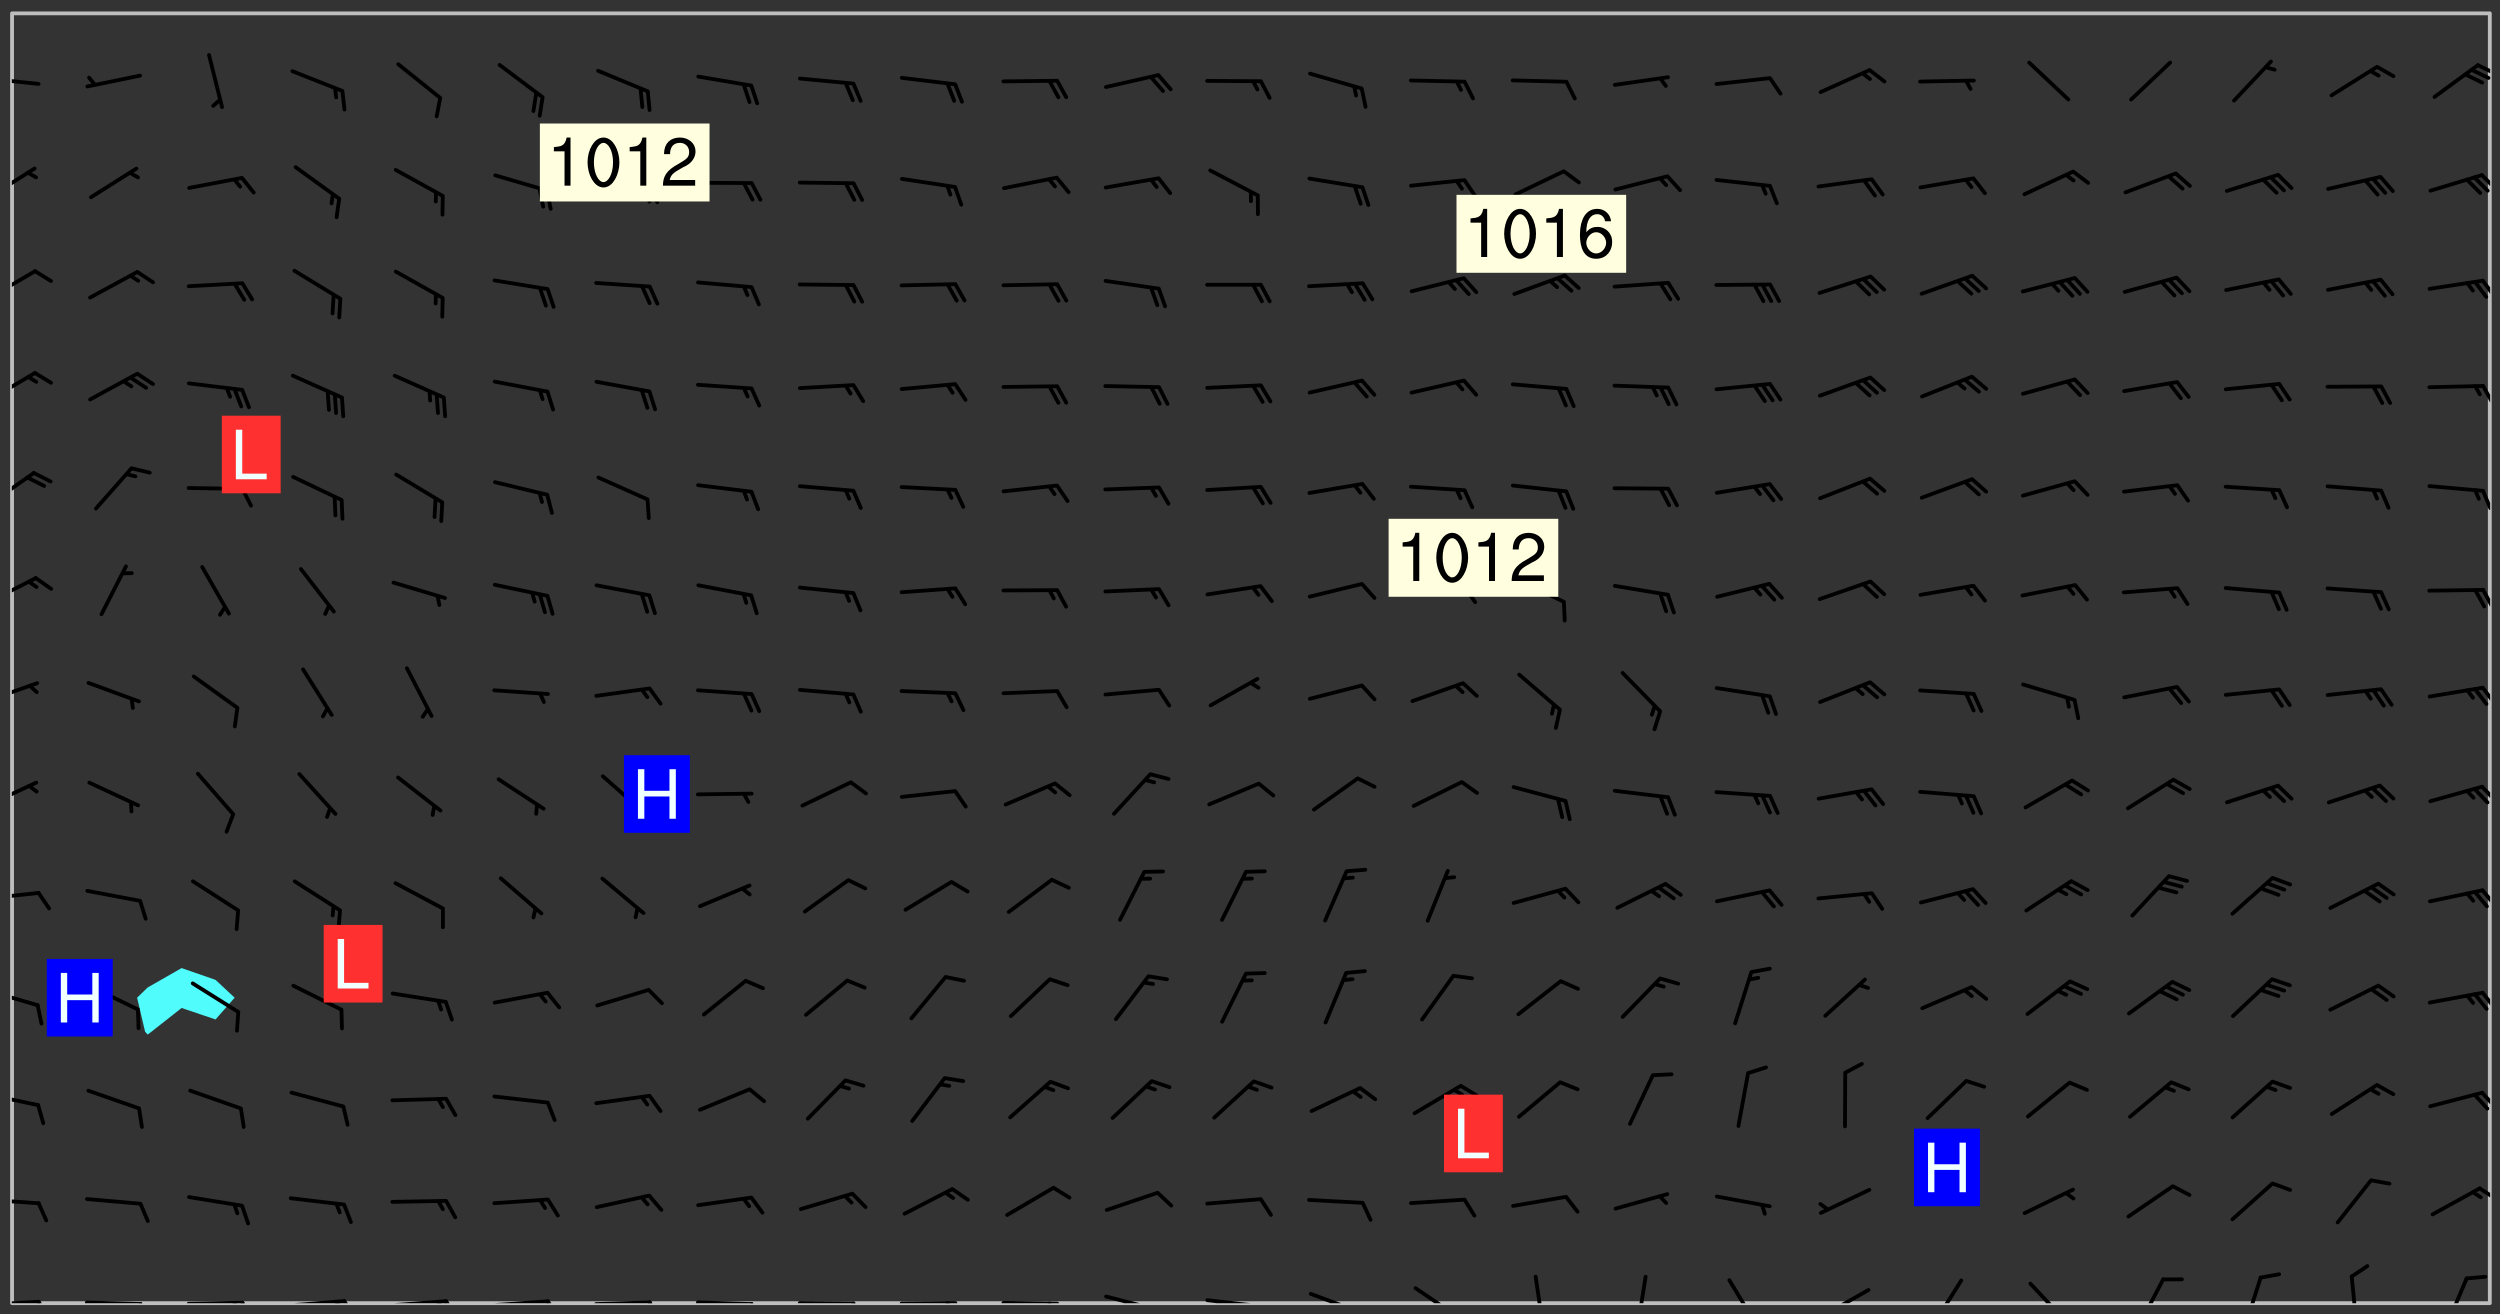 <svg xmlns="http://www.w3.org/2000/svg" role="img" xmlns:xlink="http://www.w3.org/1999/xlink" viewBox="142.45 309.95 326.84 171.84"><rect x="142.45" y="309.95" width="326.84" height="171.84" fill="#333333" stroke="none"/><defs><clipPath id="clip2"><path d="M 144 311.672 L 145 311.672 L 145 480.328 L 144 480.328 Z M 144 311.672"/></clipPath><clipPath id="clip3"><path d="M 144 311.672 L 468 311.672 L 468 480.328 L 144 480.328 Z M 144 311.672"/></clipPath><clipPath id="clip4"><path d="M 467 311.672 L 468 311.672 L 468 480.328 L 467 480.328 Z M 467 311.672"/></clipPath><clipPath id="clip5"><path d="M 144 479 L 148 479 L 148 480.328 L 144 480.328 Z M 144 479"/></clipPath><clipPath id="clip6"><path d="M 147 479 L 150 479 L 150 480.328 L 147 480.328 Z M 147 479"/></clipPath><clipPath id="clip7"><path d="M 153 479 L 162 479 L 162 480.328 L 153 480.328 Z M 153 479"/></clipPath><clipPath id="clip8"><path d="M 160 480 L 163 480 L 163 480.328 L 160 480.328 Z M 160 480"/></clipPath><clipPath id="clip9"><path d="M 166 480 L 175 480 L 175 480.328 L 166 480.328 Z M 166 480"/></clipPath><clipPath id="clip10"><path d="M 173 480 L 176 480 L 176 480.328 L 173 480.328 Z M 173 480"/></clipPath><clipPath id="clip11"><path d="M 172 480 L 174 480 L 174 480.328 L 172 480.328 Z M 172 480"/></clipPath><clipPath id="clip12"><path d="M 180 479 L 188 479 L 188 480.328 L 180 480.328 Z M 180 479"/></clipPath><clipPath id="clip13"><path d="M 187 479 L 190 479 L 190 480.328 L 187 480.328 Z M 187 479"/></clipPath><clipPath id="clip14"><path d="M 186 479 L 188 479 L 188 480.328 L 186 480.328 Z M 186 479"/></clipPath><clipPath id="clip15"><path d="M 193 479 L 202 479 L 202 480.328 L 193 480.328 Z M 193 479"/></clipPath><clipPath id="clip16"><path d="M 200 479 L 203 479 L 203 480.328 L 200 480.328 Z M 200 479"/></clipPath><clipPath id="clip17"><path d="M 199 479 L 201 479 L 201 480.328 L 199 480.328 Z M 199 479"/></clipPath><clipPath id="clip18"><path d="M 206 479 L 215 479 L 215 480.328 L 206 480.328 Z M 206 479"/></clipPath><clipPath id="clip19"><path d="M 213 479 L 216 479 L 216 480.328 L 213 480.328 Z M 213 479"/></clipPath><clipPath id="clip20"><path d="M 220 479 L 228 479 L 228 480.328 L 220 480.328 Z M 220 479"/></clipPath><clipPath id="clip21"><path d="M 227 479 L 229 479 L 229 480.328 L 227 480.328 Z M 227 479"/></clipPath><clipPath id="clip22"><path d="M 233 479 L 241 479 L 241 480.328 L 233 480.328 Z M 233 479"/></clipPath><clipPath id="clip23"><path d="M 240 480 L 243 480 L 243 480.328 L 240 480.328 Z M 240 480"/></clipPath><clipPath id="clip24"><path d="M 246 480 L 255 480 L 255 480.328 L 246 480.328 Z M 246 480"/></clipPath><clipPath id="clip25"><path d="M 253 480 L 256 480 L 256 480.328 L 253 480.328 Z M 253 480"/></clipPath><clipPath id="clip26"><path d="M 260 480 L 268 480 L 268 480.328 L 260 480.328 Z M 260 480"/></clipPath><clipPath id="clip27"><path d="M 266 480 L 268 480 L 268 480.328 L 266 480.328 Z M 266 480"/></clipPath><clipPath id="clip28"><path d="M 273 480 L 281 480 L 281 480.328 L 273 480.328 Z M 273 480"/></clipPath><clipPath id="clip29"><path d="M 279 480 L 281 480 L 281 480.328 L 279 480.328 Z M 279 480"/></clipPath><clipPath id="clip30"><path d="M 286 479 L 295 479 L 295 480.328 L 286 480.328 Z M 286 479"/></clipPath><clipPath id="clip31"><path d="M 292 480 L 294 480 L 294 480.328 L 292 480.328 Z M 292 480"/></clipPath><clipPath id="clip32"><path d="M 300 479 L 308 479 L 308 480.328 L 300 480.328 Z M 300 479"/></clipPath><clipPath id="clip33"><path d="M 306 480 L 307 480 L 307 480.328 L 306 480.328 Z M 306 480"/></clipPath><clipPath id="clip34"><path d="M 313 478 L 321 478 L 321 480.328 L 313 480.328 Z M 313 478"/></clipPath><clipPath id="clip35"><path d="M 319 480 L 320 480 L 320 480.328 L 319 480.328 Z M 319 480"/></clipPath><clipPath id="clip36"><path d="M 327 478 L 334 478 L 334 480.328 L 327 480.328 Z M 327 478"/></clipPath><clipPath id="clip37"><path d="M 342 476 L 345 476 L 345 480.328 L 342 480.328 Z M 342 476"/></clipPath><clipPath id="clip38"><path d="M 356 476 L 358 476 L 358 480.328 L 356 480.328 Z M 356 476"/></clipPath><clipPath id="clip39"><path d="M 368 477 L 373 477 L 373 480.328 L 368 480.328 Z M 368 477"/></clipPath><clipPath id="clip40"><path d="M 380 478 L 387 478 L 387 480.328 L 380 480.328 Z M 380 478"/></clipPath><clipPath id="clip41"><path d="M 394 477 L 400 477 L 400 480.328 L 394 480.328 Z M 394 477"/></clipPath><clipPath id="clip42"><path d="M 407 477 L 413 477 L 413 480.328 L 407 480.328 Z M 407 477"/></clipPath><clipPath id="clip43"><path d="M 421 476 L 426 476 L 426 480.328 L 421 480.328 Z M 421 476"/></clipPath><clipPath id="clip44"><path d="M 435 476 L 439 476 L 439 480.328 L 435 480.328 Z M 435 476"/></clipPath><clipPath id="clip45"><path d="M 449 476 L 451 476 L 451 480.328 L 449 480.328 Z M 449 476"/></clipPath><clipPath id="clip46"><path d="M 461 476 L 466 476 L 466 480.328 L 461 480.328 Z M 461 476"/></clipPath><clipPath id="clip47"><path d="M 144 466 L 148 466 L 148 468 L 144 468 Z M 144 466"/></clipPath><clipPath id="clip48"><path d="M 466 465 L 468 465 L 468 467 L 466 467 Z M 466 465"/></clipPath><clipPath id="clip49"><path d="M 144 452 L 148 452 L 148 455 L 144 455 Z M 144 452"/></clipPath><clipPath id="clip50"><path d="M 466 452 L 468 452 L 468 455 L 466 455 Z M 466 452"/></clipPath><clipPath id="clip51"><path d="M 144 439 L 148 439 L 148 442 L 144 442 Z M 144 439"/></clipPath><clipPath id="clip52"><path d="M 466 439 L 468 439 L 468 442 L 466 442 Z M 466 439"/></clipPath><clipPath id="clip53"><path d="M 144 426 L 148 426 L 148 428 L 144 428 Z M 144 426"/></clipPath><clipPath id="clip54"><path d="M 466 426 L 468 426 L 468 429 L 466 429 Z M 466 426"/></clipPath><clipPath id="clip55"><path d="M 144 412 L 148 412 L 148 416 L 144 416 Z M 144 412"/></clipPath><clipPath id="clip56"><path d="M 466 412 L 468 412 L 468 415 L 466 415 Z M 466 412"/></clipPath><clipPath id="clip57"><path d="M 144 399 L 148 399 L 148 402 L 144 402 Z M 144 399"/></clipPath><clipPath id="clip58"><path d="M 466 399 L 468 399 L 468 403 L 466 403 Z M 466 399"/></clipPath><clipPath id="clip59"><path d="M 144 385 L 148 385 L 148 389 L 144 389 Z M 144 385"/></clipPath><clipPath id="clip60"><path d="M 466 386 L 468 386 L 468 390 L 466 390 Z M 466 386"/></clipPath><clipPath id="clip61"><path d="M 144 371 L 148 371 L 148 377 L 144 377 Z M 144 371"/></clipPath><clipPath id="clip62"><path d="M 466 373 L 468 373 L 468 377 L 466 377 Z M 466 373"/></clipPath><clipPath id="clip63"><path d="M 144 358 L 148 358 L 148 363 L 144 363 Z M 144 358"/></clipPath><clipPath id="clip64"><path d="M 466 360 L 468 360 L 468 363 L 466 363 Z M 466 360"/></clipPath><clipPath id="clip65"><path d="M 144 345 L 148 345 L 148 350 L 144 350 Z M 144 345"/></clipPath><clipPath id="clip66"><path d="M 466 346 L 468 346 L 468 349 L 466 349 Z M 466 346"/></clipPath><clipPath id="clip67"><path d="M 144 331 L 148 331 L 148 336 L 144 336 Z M 144 331"/></clipPath><clipPath id="clip68"><path d="M 466 332 L 468 332 L 468 335 L 466 335 Z M 466 332"/></clipPath><clipPath id="clip69"><path d="M 144 319 L 148 319 L 148 322 L 144 322 Z M 144 319"/></clipPath><clipPath id="clip70"><path d="M 466 318 L 468 318 L 468 320 L 466 320 Z M 466 318"/></clipPath><clipPath id="clip71"><path d="M 465 318 L 468 318 L 468 321 L 465 321 Z M 465 318"/></clipPath><g id="surface318" clip-path="url(#clip1)"><path fill="#fff" fill-opacity="0" fill-rule="evenodd" d="M 0 0 L 1000 0 L 1000 1000 L 0 1000 Z M 0 0"/><path fill="#d3d3d3" fill-opacity="0" fill-rule="evenodd" d="M162.152 355.867L161.918 356.16 161.977 356.395 162.094 356.566 162.27 356.801 162.562 357.148 162.676 357.207 162.793 357.035 162.852 356.801 163.027 356.625 163.492 356.449 164.191 356.449 164.426 356.742 164.715 357.559 164.773 357.734 164.949 357.965 165.301 358.199 166 358.898 166.172 359.074 166.406 359.422 166.641 359.832 166.93 360.414 167.34 360.879 167.57 361.113 167.805 361.289 167.922 361.52 168.098 361.812 168.27 362.977 168.27 363.211 168.328 363.5 168.387 363.617 168.504 363.734 168.852 364.145 168.969 364.316 169.145 364.492 169.32 364.727 169.438 364.898 169.609 365.25 169.668 365.484 169.902 365.891 170.137 365.832 169.961 366.008 169.902 366.938 169.32 366.938 169.086 366.824 168.738 366.938 168.621 367.055 168.562 367.348 168.504 367.523 168.387 367.695 167.922 367.988 167.863 368.223 167.805 368.336 167.805 368.98 167.863 369.152 167.863 369.562 167.922 369.621 167.922 370.027 167.98 370.434 168.098 370.609 168.156 370.668 168.387 371.309 168.328 371.602 168.328 372.301 168.27 372.883 168.27 373.117 168.211 373.348 168.156 373.699 168.156 375.621 168.211 375.738 168.637 375.738 168.27 375.855 168.246 376.207 169.137 377.375 170.879 377.914 172.219 378.273 172.219 378.812 172.309 379.621 172.844 380.336 174.363 380.605 175.254 380.52 175.344 381.684 175.879 381.863 177.039 381.684 179.094 380.699 180.254 380.336 182.133 380.16 183.828 379.98 183.648 380.699 182.133 380.785 180.883 380.875 180.078 381.145 179.004 381.953 179.273 382.672 179.809 383.57 179.629 384.195 179.363 385.004 179.629 386.082 180.254 386.98 181.059 387.16 182.309 386.98 182.043 387.703 182.141 388.207 182.195 388.5 182.195 388.672 182.254 388.965 182.254 389.371 182.43 389.488 182.781 389.605 183.188 389.605 183.48 389.43 183.594 389.312 183.652 389.195 183.77 388.965 183.828 388.789 184.18 388.324 184.41 388.148 184.586 388.09 184.762 388.148 184.82 388.324 184.938 389.312 184.992 389.781 185.051 389.953 185.168 390.188 185.344 390.246 186.16 390.305 186.449 390.305 186.566 390.539 186.625 390.945 186.684 391.297 186.684 392.402 186.801 392.695 186.918 393.043 187.207 393.742 187.383 394.094 187.965 394.848 188.316 395.023 188.488 395.082 188.957 395.316 189.598 395.781 189.945 396.016 190.238 396.191 190.531 396.246 190.762 396.309 191.578 396.656 191.871 396.832 191.984 397.004 192.336 397.355 192.453 397.531 192.977 398.172 192.977 398.461 193.035 398.812 193.035 399.16 193.094 399.512 193.152 399.801 193.27 399.859 193.441 399.918 193.617 399.918 194.199 400.152 194.375 400.27 194.551 400.559 194.727 400.793 194.84 401.027 195.133 401.258 195.25 401.375 195.25 401.785 195.309 401.84 195.598 402.074 195.832 402.191 195.891 402.309 196.008 402.48 196.066 402.598 196.297 402.832 196.355 403.008 196.59 403.066 196.707 403.125 196.59 403.238 196.531 403.355 196.531 403.473 196.414 403.766 196.297 404.055 196.297 404.637 196.473 404.754 196.59 404.812 196.648 404.93 196.766 405.047 196.879 405.105 197.055 405.453 197.113 405.805 197.172 406.211 197.172 406.387 197.113 406.562 196.996 407.262 196.996 407.434 197.113 407.609 197.406 407.902 197.812 407.902 197.988 408.02 198.105 408.191 198.223 408.484 198.223 408.719 197.695 408.719 197.465 408.484 197.23 408.484 197.055 408.543 196.996 409.242 197.055 409.59 197.172 409.766 197.348 410.176 197.465 410.406 197.754 410.875 197.93 410.93 198.453 410.93 198.688 410.988 199.445 411.629 199.504 411.922 199.504 412.156 199.562 412.215 199.793 412.562 199.793 412.914 199.676 413.086 199.676 413.379 199.969 413.668 200.262 413.844 200.434 413.902 200.727 414.078 201.02 414.195 201.602 414.602 201.891 414.836 202.184 415.012 202.402 415.172 202.418 415.184 202.648 415.359 203.289 415.883 203.465 416.117 203.582 416.293 203.758 416.469 203.871 416.641 203.871 417.281 203.988 417.457 204.457 417.574 205.039 417.691 205.273 417.75 205.504 417.863 205.797 417.98 205.91 418.039 206.496 418.391 206.785 418.562 206.961 418.625 207.137 418.68 207.312 418.738 208.012 419.09 208.301 419.266 208.535 419.32 208.824 419.496 209.059 419.613 209.699 420.02 209.992 420.137 210.164 420.195 210.398 420.254 210.809 420.312 211.039 420.371 211.273 420.488 211.332 420.66 210.922 420.836 211.391 420.895 211.449 421.188 211.562 421.422 211.738 421.477 211.973 421.535 212.148 421.594 212.555 421.711 213.195 421.945 213.312 422.117 213.371 422.352 213.371 422.527 213.312 422.645 213.254 423.051 213.488 423.285 213.605 423.344 213.953 423.461 214.594 423.691 214.77 423.809 215.059 423.926 215.234 424.102 215.469 424.566 216.051 425.672 216.227 425.848 216.574 426.023 216.75 426.141 217.102 426.258 218.148 426.781 218.383 426.84 218.848 426.953 219.141 427.012 219.605 427.188 220.363 427.77 220.598 428.004 220.945 428.469 221.121 428.645 221.41 428.879 222.227 429.578 222.52 429.754 222.809 430.043 223.102 430.219 223.395 430.508 224.09 431.148 224.266 431.324 224.559 431.559 224.848 431.793 225.316 432.082 225.957 432.664 226.305 432.898 226.539 433.191 226.887 433.539 227.238 434.004 228.172 434.996 228.52 435.402 228.637 435.578 228.871 435.637 228.984 435.754 229.629 435.93 229.859 436.043 230.094 436.102 230.387 436.277 230.617 436.395 231.551 437.094 231.957 437.5 232.191 437.676 232.598 437.852 232.832 437.969 233.648 438.316 233.996 438.551 234.23 438.668 234.523 438.957 234.754 439.074 235.512 439.426 235.863 439.598 236.094 439.656 236.387 439.773 236.621 439.832 237.492 440.008 238.309 440.008 238.777 440.238 238.949 440.297 239.824 440.996 240.289 441.113 240.582 441.172 240.758 441.23 240.988 441.289 241.457 441.348 241.805 441.406 242.156 441.465 242.562 441.523 242.855 441.523 243.027 441.582 243.027 441.812 243.203 441.988 243.496 441.988 243.844 442.047 244.195 442.105 244.895 442.223 245.535 442.223 246 441.988 246.293 441.812 246.465 441.695 246.875 441.523 247.164 441.348 248.098 440.883 248.566 440.59 249.09 440.297 249.555 440.125 250.02 439.949 251.07 439.484 251.359 439.367 251.77 439.25 252.059 439.133 252.586 438.957 254.102 438.258 254.684 437.91 254.973 437.852 255.266 437.793 255.613 437.676 256.488 437.445 256.84 437.328 256.953 437.328 257.188 437.27 258.062 437.035 258.297 436.977 259.109 436.977 259.461 436.918 260.277 436.801 260.449 436.742 260.801 436.688 261.094 436.629 261.324 436.57 262.141 436.395 262.316 436.336 262.664 436.336 262.898 436.277 263.363 436.16 264.121 435.988 264.355 435.93 264.703 435.93 265.113 435.812 265.402 435.754 266.688 435.695 266.977 435.695 267.387 435.637 267.617 435.578 267.793 435.578 268.668 435.461 269.074 435.461 269.484 435.344 269.832 435.344 270.184 435.23 271.055 435.172 272.805 435.172 273.852 435.461 274.262 435.578 274.551 435.695 274.902 435.812 275.191 435.93 276.242 436.102 276.531 436.16 276.824 436.16 277.117 436.219 277.289 436.277 277.699 436.336 277.871 436.395 277.988 436.453 278.105 436.453 278.223 436.512 278.574 436.57 278.688 436.57 279.098 436.637 281.02 437.031 282.945 437.426 284.465 437.875 286.16 438.594 288.305 439.398 289.91 438.68 291.34 437.875 292.5 436.797 293.75 436.348 296.785 435.629 298.66 435.27 300.805 433.922 303.039 432.668 305.539 431.41 307.234 430.961 309.02 430.781 310.18 430.512 310.805 431.051 312.145 430.781 312.859 429.793 313.844 428.449 314.289 428.27 315.094 427.91 316.969 427.371 318.754 426.922 320.004 426.652 321.164 426.562 322.863 426.473 324.824 426.203 326.074 426.113 326.613 426.113 327.238 426.023 328.129 426.023 330.273 425.844 332.684 425.664 335.273 425.574 336.969 425.754 338.578 425.844 340.008 426.203 341.168 426.922 343.043 427.91 344.203 429.438 344.469 430.152 345.098 430.242 345.453 431.141 345.988 431.68 346.523 433.207 347.598 433.566 348.133 433.566 347.328 434.102 347.418 435.809 348.133 438.504 349.023 439.309 349.918 440.297 350.633 441.555 352.418 442.094 353.938 441.914 354.293 443.258 355.902 442.453 356.883 441.914 357.152 442.184 357.469 441.969 357.688 441.824 358.488 442.273 358.938 441.914 359.293 441.914 359.828 441.645 360.367 440.926 360.902 440.656 361.527 439.668 362.688 440.117 363.527 440.488 364.922 441.105 366.617 440.926 368.223 440.926 370.008 441.016 370.188 439.309 370.723 437.965 371.527 438.234 372.02 439.082 372.422 439.488 372.332 440.027 372.332 440.387 373.047 440.836 373.758 440.566 375.188 440.566 375.547 441.555 375.992 442.812 376.707 444.156 377.957 444.785 379.652 445.414 380.367 445.234 380.547 444.695 381.527 444.605 381.977 444.965 382.062 446.223 381.797 446.852 381.262 447.031 381.262 447.57 381.977 448.555 382.242 449.094 383.227 450.082 384.027 451.16 383.762 451.52 383.672 452.418 383.047 454.75 382.691 456.816 382.602 458.609 382.422 459.328 382.332 459.867 382.332 461.305 381.352 463.188 380.992 464.895 380.457 465.793 379.652 466.961 379.387 467.5 381.441 468.754 381.527 469.113 381.172 469.652 381.082 469.473 381.082 470.281 381.172 471.719 380.727 472.434 379.652 472.527 379.387 473.242 379.922 474.141 380.727 474.859 381.887 475.668 383.227 475.938 383.672 476.297 383.316 476.746 381.527 476.656 380.277 476.207 379.562 475.488 378.938 475.398 378.762 478.988 378.574 480.297 467.934 480.297 467.934 311.703 412.664 311.703 412.664 360.785 413.426 360.91 416.715 361.453 418.738 364.289 418.738 367.043 421.09 367.375 423.438 367.707 427.488 367.707 426.109 371.867 424.086 372.574 422.062 373.277 421.52 373.621 418.926 375.238 418.738 375.355 416.715 373.277 415.984 370.535 413.312 368.457 411.938 364.957 411.871 364.875 409.914 362.203 412.664 360.785 412.664 311.703 294.422 311.703 294.422 403.117 294.539 403.148 294.672 403.16 294.746 403.234 294.852 403.281 294.941 403.34 295.027 403.398 295.117 403.457 295.414 403.754 295.473 403.844 295.504 403.961 295.531 404.078 295.547 404.215 295.516 404.332 295.457 404.422 295.398 404.508 295.355 404.613 295.309 404.715 295.281 404.836 295.281 404.98 295.457 405.25 295.605 405.398 295.68 405.484 295.754 405.559 295.797 405.664 295.859 405.754 295.918 405.84 295.961 405.945 296.02 406.035 296.066 406.137 296.109 406.242 296.168 406.328 296.285 406.508 296.359 406.582 296.422 406.668 296.48 406.758 296.523 406.863 296.582 406.953 296.641 407.039 296.703 407.129 296.762 407.219 296.805 407.32 296.922 407.5 296.996 407.574 297.055 407.66 297.129 407.734 297.219 407.793 297.324 407.84 297.473 407.84 297.605 407.824 297.738 407.84 297.84 407.793 297.914 407.719 297.961 407.617 297.945 407.484 297.945 407.336 297.898 407.23 297.871 407.113 297.824 407.012 297.797 406.891 297.754 406.789 297.691 406.699 297.648 406.598 297.605 406.492 297.574 406.375 297.559 406.242 297.547 406.105 297.633 406.047 297.691 405.961 297.812 405.93 297.855 406.035 297.871 406.168 297.871 406.285 297.93 406.387 297.988 406.477 298.078 406.535 298.227 406.684 298.285 406.773 298.328 406.879 298.316 406.98 298.402 407.039 298.508 407.086 298.594 407.145 298.684 407.203 298.758 407.277 298.641 407.305 298.535 407.352 298.449 407.41 298.375 407.484 298.316 407.574 298.254 407.66 298.227 407.781 298.18 407.883 298.137 407.988 298.105 408.105 298.094 408.238 298.078 408.371 298.078 408.52 298.105 408.637 298.152 408.742 298.195 408.844 298.254 408.934 298.328 409.008 298.418 409.066 298.492 409.141 298.582 409.199 298.641 409.289 298.684 409.395 298.73 409.496 298.848 409.527 298.98 409.543 299.129 409.543 299.246 409.512 299.352 409.555 299.395 409.66 299.441 409.762 299.469 409.883 299.5 410 299.527 410.117 299.559 410.238 299.586 410.355 299.691 410.398 299.793 410.445 299.926 410.43 300.074 410.578 300.137 410.664 300.211 410.738 300.281 410.812 300.371 410.875 300.477 410.918 300.578 410.961 300.695 410.992 300.832 411.008 300.949 410.977 301.023 410.902 301.051 410.785 301.039 410.652 301.008 410.531 300.98 410.414 301.023 410.309 301.141 410.309 301.23 410.371 301.348 410.398 301.496 410.398 301.629 410.414 301.777 410.414 301.91 410.43 302.043 410.414 302.191 410.414 302.324 410.398 302.457 410.387 302.594 410.398 302.711 410.371 302.844 410.355 303.035 410.297 302.977 410.473 302.961 410.605 302.934 410.727 302.918 410.859 302.859 410.945 302.727 410.961 302.621 411.008 302.516 411.051 302.398 411.082 302.281 411.109 302.016 411.141 301.867 411.141 301.734 411.156 301.66 411.23 301.719 411.316 301.867 411.465 301.984 411.645 302.059 411.715 302.148 411.777 302.238 411.836 302.324 411.895 302.414 411.953 302.516 411.996 302.621 412.059 302.727 412.102 302.812 412.16 302.918 412.207 303.02 412.25 303.199 412.367 303.258 412.457 303.215 412.559 303.168 412.664 303.184 412.797 303.406 413.02 303.465 413.109 303.508 413.211 303.539 413.332 303.582 413.434 303.598 413.566 303.629 413.684 303.641 413.82 303.672 413.938 303.82 414.086 303.922 414.129 304.027 414.172 304.145 414.203 304.277 414.219 304.414 414.234 304.531 414.234 304.648 414.203 304.738 414.145 304.781 414.039 304.828 413.938 304.871 413.832 304.902 413.715 304.914 413.582 304.914 413.434 304.902 413.301 304.887 413.168 304.855 413.051 304.812 412.945 304.766 412.84 304.723 412.738 304.68 412.633 304.664 412.5 304.68 412.367 304.707 412.25 304.738 412.133 304.766 412.012 304.812 411.91 304.902 411.852 304.988 411.789 305.062 411.715 305.152 411.656 305.375 411.434 305.434 411.348 305.508 411.273 305.625 411.094 305.684 411.008 305.684 410.859 305.609 410.785 305.508 410.738 305.402 410.695 305.301 410.652 305.242 410.562 305.195 410.457 305.168 410.34 305.258 410.281 305.375 410.25 305.477 410.207 305.656 410.09 305.805 409.941 305.816 409.809 305.805 409.703 305.715 409.645 305.582 409.66 305.434 409.66 305.301 409.676 305.168 409.66 305.047 409.629 304.961 409.57 304.887 409.496 304.828 409.406 304.766 409.32 304.648 409.141 304.59 409.055 304.621 408.934 304.707 408.875 304.828 408.844 304.887 408.758 304.887 408.637 304.855 408.52 304.797 408.43 304.738 408.344 304.691 408.238 304.664 408.121 304.648 407.988 304.707 407.898 304.781 407.824 304.871 407.766 304.988 407.586 305.062 407.512 305.121 407.426 305.27 407.277 305.391 407.246 305.523 407.23 305.656 407.246 305.73 407.32 305.773 407.426 305.789 407.559 305.758 407.676 305.641 407.707 305.508 407.719 305.359 407.867 305.316 407.973 305.27 408.074 305.242 408.195 305.211 408.312 305.211 408.461 305.242 408.578 305.285 408.684 305.344 408.773 305.418 408.844 305.492 408.918 305.609 408.949 305.73 408.977 305.848 408.949 305.98 408.934 306.098 408.934 306.188 408.992 306.262 409.066 306.309 409.172 306.367 409.258 306.469 409.305 306.602 409.32 306.707 409.363 306.793 409.422 306.781 409.527 306.707 409.602 306.527 409.719 306.469 409.809 306.379 409.867 306.309 409.941 306.234 410.016 306.172 410.105 306.145 410.223 306.129 410.355 306.145 410.488 306.129 410.621 306.129 410.77 306.145 410.902 306.172 411.02 306.203 411.141 306.277 411.215 306.367 411.273 306.453 411.332 306.543 411.391 306.66 411.422 306.66 411.508 306.559 411.555 306.469 411.613 306.203 411.645 306.086 411.672 305.938 411.672 305.832 411.715 305.73 411.762 305.672 411.852 305.609 412.086 305.598 412.219 305.566 412.34 305.551 412.473 305.551 412.766 305.539 412.898 305.551 413.035 305.566 413.168 305.699 413.184 305.832 413.195 305.953 413.227 306.039 413.285 306.113 413.359 306.16 413.465 306.203 413.566 306.219 413.699 306.219 414.145 306.203 414.277 306.203 414.723 306.234 414.988 306.262 415.105 306.277 415.238 306.309 415.355 306.395 415.566 306.426 415.832 306.426 415.98 306.395 416.098 306.367 416.215 306.336 416.336 306.309 416.453 306.277 416.57 306.246 416.691 306.234 416.824 306.219 416.957 306.309 417.016 306.426 416.984 306.527 417 306.574 417.105 306.543 417.371 306.543 417.812 306.5 417.918 306.453 418.023 306.41 418.125 306.367 418.23 306.309 418.316 306.277 418.438 306.234 418.555 306.203 418.672 306.188 418.805 306.203 418.938 306.262 419.027 306.367 419.074 306.453 419.133 306.512 419.219 306.5 419.355 306.469 419.473 306.426 419.574 306.426 420.02 306.41 420.152 306.41 420.301 306.379 420.418 306.336 420.523 306.309 420.641 306.262 420.746 306.219 420.848 306.188 420.969 306.16 421.086 306.129 421.219 306.098 421.336 306.07 421.453 306.027 421.559 305.996 421.676 305.965 421.797 305.953 421.93 305.938 422.062 305.938 422.359 305.965 422.477 305.965 422.625 306.012 423.023 306.039 423.141 306.098 423.23 306.219 423.262 306.367 423.262 306.5 423.246 306.559 423.336 306.559 423.453 306.5 423.543 306.41 423.602 306.309 423.645 306.203 423.691 306.113 423.75 306.027 423.809 305.891 423.824 305.773 423.793 305.641 423.777 305.539 423.824 305.477 423.91 305.465 424.047 305.449 424.18 305.418 424.297 305.391 424.414 305.375 424.547 305.344 424.668 305.344 424.965 305.359 425.098 305.391 425.215 305.391 425.363 305.402 425.496 305.402 425.645 305.375 425.762 305.328 425.863 305.301 425.984 305.27 426.102 305.211 426.191 305.137 426.266 305.035 426.309 304.93 426.355 304.812 426.383 304.691 426.414 304.59 426.367 304.648 426.281 304.754 426.234 304.781 426.117 304.812 426 304.84 425.879 304.871 425.762 304.871 425.613 304.887 425.48 304.855 425.363 304.812 425.258 304.707 425.273 304.633 425.348 304.531 425.391 304.441 425.453 304.367 425.527 304.324 425.629 304.309 425.762 304.277 425.879 304.25 426 304.219 426.117 304.191 426.234 304.16 426.355 304.133 426.473 304.102 426.59 304.059 426.695 303.969 426.754 303.879 426.754 303.762 426.723 303.73 426.637 303.746 426.5 303.715 426.383 303.715 426.234 303.703 426.102 303.703 425.953 303.641 425.719 303.613 425.598 303.57 425.496 303.523 425.391 303.465 425.305 303.406 425.215 303.363 425.109 303.301 425.023 303.152 424.875 303.082 424.801 302.977 424.754 302.871 424.711 302.77 424.668 302.473 424.371 302.383 424.297 302.297 424.238 302.191 424.195 302.102 424.133 302.016 424.074 301.91 424.031 301.82 423.973 301.734 423.91 301.66 423.84 301.555 423.793 301.469 423.734 301.363 423.691 301.273 423.629 301.172 423.586 301.066 423.543 300.98 423.484 300.875 423.438 300.77 423.395 300.668 423.348 300.578 423.289 300.477 423.246 300.371 423.203 300.281 423.141 300.164 423.113 300.031 423.098 299.898 423.113 299.75 423.113 299.617 423.129 299.5 423.098 299.41 423.039 299.336 422.965 299.246 422.906 299.145 422.859 298.996 422.859 298.875 422.832 298.773 422.789 298.699 422.715 298.582 422.535 298.492 422.477 298.391 422.434 298.301 422.371 298.195 422.328 298.105 422.27 298.02 422.211 297.914 422.164 297.855 422.078 297.797 421.988 297.754 421.883 297.707 421.781 297.633 421.707 297.547 421.648 297.473 421.574 297.383 421.516 297.16 421.293 297.117 421.188 297.086 420.922 297.191 420.879 297.336 420.879 297.441 420.922 297.516 420.996 297.605 421.055 297.691 421.113 297.797 421.16 297.887 421.219 298.035 421.367 298.105 421.441 298.254 421.59 298.316 421.676 298.391 421.75 298.477 421.809 298.551 421.883 298.641 421.945 298.73 422.004 298.816 422.062 299.086 422.238 299.188 422.285 299.293 422.328 299.395 422.371 299.441 422.297 299.5 422.211 299.574 422.137 299.645 422.062 299.75 422.105 299.824 422.18 299.883 422.27 299.926 422.371 299.973 422.477 300.016 422.582 300.137 422.609 300.254 422.582 300.328 422.492 300.371 422.387 300.43 422.297 300.504 422.223 300.609 422.18 300.727 422.152 300.859 422.164 300.949 422.223 301.098 422.371 301.156 422.461 301.199 422.566 301.246 422.668 301.289 422.773 301.332 422.875 301.438 422.922 301.543 422.965 301.676 422.98 301.762 422.922 301.82 422.832 301.895 422.758 302 422.715 302.117 422.742 302.223 422.789 302.324 422.832 302.43 422.875 302.531 422.922 302.711 423.039 302.711 423.156 302.695 423.289 302.711 423.422 302.727 423.559 302.785 423.645 302.887 423.691 303.008 423.719 303.125 423.75 303.273 423.75 303.391 423.719 303.449 423.629 303.629 423.512 303.688 423.422 303.762 423.348 303.82 423.262 303.938 423.082 304.117 422.965 304.234 422.996 304.324 423.055 304.367 423.129 304.352 423.262 304.352 423.379 304.441 423.438 304.59 423.438 304.723 423.422 304.855 423.41 305.121 423.379 305.227 423.336 305.344 423.305 305.465 423.277 305.539 423.203 305.609 423.129 305.672 423.039 305.656 422.934 305.609 422.832 305.508 422.789 305.402 422.773 305.285 422.801 305.02 422.832 304.871 422.832 304.797 422.758 304.707 422.699 304.59 422.668 304.473 422.641 304.34 422.625 304.191 422.625 304.059 422.641 303.762 422.641 303.656 422.594 303.508 422.445 303.465 422.344 303.406 422.254 303.629 422.031 303.715 421.973 303.82 421.93 303.938 421.898 304.07 421.883 304.203 421.898 304.34 421.914 304.441 421.957 304.574 421.945 304.664 421.883 304.766 421.84 304.828 421.75 304.781 421.648 304.691 421.59 304.574 421.559 304.473 421.516 304.414 421.426 304.352 421.336 304.352 421.219 304.367 421.086 304.473 421.039 304.547 420.969 304.547 420.848 304.457 420.789 304.426 420.672 304.516 420.613 304.59 420.539 304.633 420.434 304.691 420.344 304.738 420.242 304.754 420.109 304.754 419.961 304.707 419.855 304.664 419.754 304.574 419.695 304.441 419.68 304.34 419.637 304.203 419.621 304.086 419.59 303.641 419.59 303.508 419.574 303.375 419.562 303.242 419.547 303.125 419.516 302.977 419.516 302.844 419.5 302.711 419.488 302.445 419.457 302.324 419.414 302.238 419.355 302.164 419.281 302.164 419.133 302.176 419 302.281 418.953 302.383 418.91 302.516 418.895 302.668 418.895 302.801 418.879 303.094 418.879 303.215 418.91 303.316 418.953 303.406 419.012 303.641 419.074 303.762 419.027 303.852 418.969 303.953 418.926 304.086 418.91 304.191 418.953 304.293 419 304.426 419.012 304.547 418.984 304.691 418.984 304.812 418.953 304.93 418.926 305.035 418.879 305.109 418.805 305.195 418.746 305.344 418.598 305.402 418.512 305.449 418.406 305.477 418.289 305.492 418.184 305.391 418.141 305.301 418.082 305.184 418.051 305.078 418.008 304.988 417.945 304.914 417.859 304.84 417.785 304.738 417.742 304.633 417.695 304.531 417.652 304.473 417.562 304.426 417.461 304.34 417.25 304.277 417.164 304.219 417.074 304.145 417 304.059 416.941 303.789 416.941 303.672 416.973 303.582 417.031 303.48 417.074 303.348 417.09 303.242 417.074 303.215 416.957 303.152 416.867 303.035 416.836 302.934 416.793 302.785 416.645 302.754 416.527 302.738 416.422 302.812 416.348 302.992 416.23 303.109 416.203 303.227 416.172 303.363 416.188 303.465 416.23 303.57 416.273 303.672 416.32 303.777 416.363 303.895 416.395 304.027 416.41 304.145 416.438 304.277 416.453 304.383 416.438 304.473 416.379 304.398 416.305 304.293 416.262 304.219 416.188 304.145 416.098 303.996 415.949 303.91 415.891 303.82 415.832 303.746 415.758 303.656 415.699 303.555 415.652 303.434 415.625 303.332 415.578 303.227 415.535 303.109 415.504 303.008 415.461 302.887 415.43 302.738 415.43 302.621 415.461 302.516 415.504 302.43 415.566 302.25 415.684 302.164 415.742 302.074 415.801 301.969 415.848 301.883 415.906 301.777 415.949 301.676 415.992 301.57 416.039 301.496 416.113 301.438 416.203 301.379 416.289 301.332 416.395 301.273 416.48 301.199 416.555 301.066 416.543 300.949 416.512 300.832 416.512 300.758 416.586 300.668 416.645 300.594 416.719 300.504 416.777 300.418 416.836 300.312 416.883 300.211 416.926 300.074 416.941 299.973 416.898 299.824 416.75 299.719 416.703 299.633 416.703 299.527 416.75 299.426 416.793 299.305 416.824 299.188 416.793 299.113 416.719 299.113 416.602 299.145 416.48 299.219 416.41 299.277 416.32 299.352 416.246 299.469 416.215 299.574 416.172 299.867 416.172 300 416.156 300.137 416.141 300.238 416.098 300.328 416.039 300.43 415.992 300.52 415.934 300.652 415.922 300.742 415.98 300.875 415.992 300.965 415.934 301.051 415.875 301.156 415.832 301.246 415.773 301.332 415.711 301.422 415.652 301.57 415.504 301.629 415.418 301.688 415.328 301.793 415.285 301.926 415.27 302.043 415.297 302.164 415.328 302.223 415.27 302.281 415.18 302.312 414.914 302.34 414.797 302.445 414.809 302.578 414.824 302.68 414.781 302.77 414.723 302.828 414.633 302.902 414.559 302.961 414.469 303.008 414.367 303.02 414.234 303.008 414.102 302.961 413.996 302.812 413.848 302.754 413.758 302.695 413.672 302.652 413.566 302.652 413.121 302.668 412.988 302.668 412.84 302.68 412.707 302.621 412.648 302.531 412.707 302.43 412.664 302.25 412.547 302.164 412.488 302.102 412.398 302.043 412.309 301.969 412.234 301.883 412.176 301.762 412.207 301.66 412.219 301.555 412.266 301.469 412.324 301.363 412.367 301.215 412.516 301.125 412.574 301.039 412.633 300.949 412.695 300.844 412.738 300.711 412.754 300.711 412.633 300.816 412.59 300.934 412.559 301.008 412.488 301.051 412.383 301.051 412.234 301.023 412.117 300.875 411.969 300.742 411.953 300.594 411.953 300.477 411.984 300.371 412.027 300.27 412.07 300.18 412.133 300.062 412.16 299.988 412.086 300 411.953 299.957 411.852 299.914 411.746 299.824 411.688 299.707 411.715 299.586 411.746 299.469 411.777 299.367 411.82 299.246 411.852 299.145 411.895 299.039 411.938 298.949 411.996 298.848 412.012 298.848 411.895 298.863 411.762 298.805 411.672 298.73 411.715 298.582 411.863 298.523 411.953 298.449 412.027 298.402 412.133 298.359 412.234 298.285 412.309 298.227 412.398 298.152 412.473 298.094 412.559 298.02 412.633 297.93 412.695 297.855 412.766 297.781 412.84 297.68 412.855 297.547 412.871 297.441 412.828 297.441 412.707 297.59 412.559 297.633 412.457 297.691 412.367 297.738 412.266 297.781 412.16 297.84 412.07 297.871 411.953 297.914 411.852 297.945 411.73 297.973 411.613 298.02 411.508 298.062 411.406 298.105 411.301 298.18 411.23 298.27 411.168 298.359 411.109 298.461 411.066 298.758 411.066 299.023 411.035 299.129 410.992 299.055 410.918 298.938 410.887 298.832 410.844 298.742 410.785 298.641 410.738 298.551 410.68 298.449 410.637 298.344 410.594 298.254 410.531 298.168 410.473 298.062 410.43 297.961 410.387 297.84 410.355 297.723 410.324 297.621 410.281 297.5 410.25 297.398 410.207 297.309 410.148 297.266 410.043 297.25 409.91 297.352 409.867 297.484 409.852 297.621 409.867 297.754 409.852 297.855 409.809 297.914 409.719 297.93 409.613 297.84 409.555 297.766 409.48 297.664 409.438 297.574 409.379 297.426 409.23 297.383 409.125 297.367 408.992 297.367 408.699 297.309 408.609 297.219 408.551 297.145 408.477 297.102 408.371 297.07 408.254 297.012 408.164 296.938 408.09 296.82 408.062 296.746 407.988 296.656 407.93 296.566 407.867 296.48 407.809 296.406 407.734 296.348 407.648 296.301 407.543 296.215 407.484 296.066 407.336 295.871 407.277 295.738 407.293 295.637 407.336 295.562 407.41 295.516 407.512 295.473 407.617 295.414 407.707 295.355 407.793 295.059 408.09 294.969 408.148 294.883 408.148 294.82 408.062 294.777 407.957 294.809 407.84 294.867 407.75 294.895 407.633 294.883 407.5 294.793 407.438 294.688 407.484 294.57 407.512 294.453 407.543 294.184 407.719 294.082 407.766 293.965 407.793 293.859 407.84 293.77 407.898 293.668 407.941 293.609 407.855 293.562 407.75 293.578 407.617 293.625 407.512 293.695 407.438 293.77 407.367 293.828 407.277 293.828 407.129 293.785 407.023 293.547 407.023 293.445 407.07 293.414 407.188 293.387 407.305 293.355 407.426 293.281 407.469 293.148 407.484 293.074 407.438 293.031 407.336 292.988 407.23 292.941 407.129 292.898 407.023 292.777 407.055 292.676 407.098 292.543 407.113 292.426 407.145 292.32 407.188 292.23 407.246 292.129 407.293 292.008 407.32 291.875 407.336 291.773 407.293 291.715 407.203 291.668 407.098 291.625 406.996 291.582 406.891 291.582 406.773 291.641 406.684 291.727 406.625 291.906 406.508 292.008 406.461 292.113 406.418 292.219 406.359 292.32 406.316 292.41 406.254 292.512 406.211 292.617 406.152 292.719 406.105 292.809 406.047 292.914 406.004 293.016 405.961 293.105 405.898 293.207 405.855 293.344 405.84 293.461 405.871 293.562 405.914 293.684 405.945 293.785 405.988 293.891 406.035 293.992 406.078 294.098 406.121 294.199 406.168 294.305 406.211 294.406 406.254 294.512 406.301 294.598 406.359 294.703 406.402 294.82 406.434 294.926 406.477 295.027 406.523 295.117 406.582 295.223 406.625 295.324 406.668 295.43 406.715 295.547 406.742 295.648 406.789 295.77 406.816 295.918 406.816 296.004 406.758 296.02 406.656 296.078 406.566 296.051 406.449 295.977 406.375 295.859 406.195 295.785 406.121 295.695 406.047 295.516 405.93 295.43 405.871 295.324 405.828 295.223 405.781 294.953 405.605 294.895 405.516 294.82 405.441 294.762 405.352 294.719 405.25 294.688 405.133 294.672 404.996 294.672 404.434 294.66 404.301 294.645 404.168 294.613 404.051 294.598 403.918 294.586 403.785 294.555 403.664 294.332 403.441 294.273 403.355 294.258 403.25 294.289 403.133 294.422 403.117 294.422 311.703 172.992 311.703 172.992 313.156 172.934 313.391 172.582 314.441 172.41 314.965 172.293 315.312 172.117 315.723 172 315.895 171.766 316.188 171.535 316.246 171.184 316.246 171.066 316.305 170.836 316.711 170.836 317.004 170.953 317.18 171.184 317.41 171.301 317.645 171.941 318.402 172.234 318.867 172.41 319.102 172.641 319.453 172.875 319.801 173.516 320.617 173.691 321.082 173.863 321.492 173.98 322.188 174.156 322.656 174.273 324.055 174.332 324.52 174.332 325.395 174.449 326.441 174.449 331.223 174.391 331.688 174.039 332.969 173.863 333.492 173.75 333.902 173.398 334.832 172.934 336 172.699 336.582 172.582 336.758 172.41 337.105 172.234 337.512 171.883 338.328 171.824 338.621 171.711 338.914 171.594 339.203 171.535 339.379 171.418 340.254 171.359 340.66 171.301 340.777 171.242 340.953 171.184 341.125 170.953 341.652 170.836 341.824 170.836 342.059 170.719 342.293 170.66 342.465 170.484 343.051 170.484 343.34 170.426 343.516 170.426 343.809 170.367 343.922 170.309 344.449 170.309 344.621 170.254 344.855 170.254 347.477 170.078 348.293 169.961 348.469 169.785 348.703 169.668 348.875 169.555 349.109 168.969 350.043 168.738 350.332 168.445 350.797 168.27 351.031 167.98 351.383 167.629 352.082 167.516 352.312 167.34 352.723 167.164 352.953 166.758 353.48 165.941 354.18 165.648 354.352 165.359 354.586 165.184 354.703 165.008 354.879 164.484 355.285 163.957 355.461 163.785 355.637 163.551 355.691 162.91 355.867 162.152 355.867M174.363 386.891L173.289 387.34 173.648 388.234 174.898 387.52 175.344 386.98 174.363 386.891"/><path fill="#d3d3d3" fill-opacity="0" fill-rule="evenodd" d="M201.508 416.598L200.613 416.598 201.062 417.227 202.043 417.586 202.848 417.496 203.293 416.508 203.117 416.598 202.402 416.242 201.508 416.598M356.129 475.668L356.07 475.145 356.07 474.852 356.184 474.559 356.242 474.328 356.711 473.859 356.824 473.859 356.941 473.746 357.059 473.688 357.234 473.688 357.469 473.629 357.816 473.629 358.051 473.688 358.168 473.746 358.398 473.918 358.457 474.094 358.574 474.676 358.574 474.969 358.457 475.145 358.285 475.434 358.109 475.609 357.582 476.133 357.352 476.367 357.234 476.426 357.059 476.426 356.941 476.367 356.535 476.074 356.359 475.957 356.242 475.898 356.184 475.785 356.129 475.668M362.77 464.711L362.711 464.539 362.711 463.43 362.77 463.258 362.945 463.199 363.117 463.141 363.293 463.141 363.527 463.082 363.645 463.141 363.703 463.84 363.645 464.012 363.527 464.188 363.41 464.246 363.176 464.77 363.062 464.828 362.828 464.828 362.77 464.711M372.383 450.32L372.266 450.145 372.266 449.445 372.559 448.57 372.676 448.398 372.852 448.047 372.965 447.816 373.082 447.523 373.434 446.766 373.551 446.535 373.723 446.301 373.898 446.301 374.016 446.242 374.656 446.242 374.773 446.301 375.008 446.535 375.18 446.648 375.531 446.941 375.648 447.059 375.762 447.234 375.762 447.348 375.879 447.406 375.996 447.523 375.996 448.223 375.938 448.398 375.938 448.629 375.879 448.805 375.531 449.855 375.414 450.086 375.297 450.32 375.18 450.379 374.949 450.613 374.309 450.902 373.434 450.902 373.023 450.785 372.383 450.32"/><path fill="none" stroke="#bebebe" stroke-linecap="round" stroke-linejoin="round" stroke-miterlimit="10" stroke-width=".5" d="M 431.957 354.305 L 108.027 354.305 L 108.027 185.68 L 431.957 185.68 L 431.957 354.305" transform="matrix(1 0 0 -1 36 666)"/><g clip-path="url(#clip2)"><path fill="#fff" fill-opacity="0" fill-rule="evenodd" d="M 144 475.891 L 144 480.328 L 144.004 480.328 L 144 480.328 L 144 311.672 L 144.004 311.672 L 144 311.672 L 144 475.891"/></g><g clip-path="url(#clip3)"><path fill="#fff" fill-opacity="0" fill-rule="evenodd" d="M 144.004 480.328 L 144.004 311.672 L 166.191 311.672 L 166.191 436.512 L 161.754 439.051 L 160.375 440.383 L 161.414 444.82 L 161.754 445.207 L 162.266 444.82 L 166.191 441.73 L 170.629 443.23 L 173.129 440.383 L 170.629 438.055 L 166.191 436.512 L 166.191 311.672 L 467.996 311.672 L 467.996 480.328 L 144.004 480.328"/></g><path fill="#50fcfc" fill-rule="evenodd" d="M 161.414 444.82 L 160.375 440.383 L 161.754 439.051 L 166.191 436.512 L 170.629 438.055 L 173.129 440.383 L 170.629 443.23 L 166.191 441.73 L 162.266 444.82 L 161.754 445.207 L 161.414 444.82"/><g clip-path="url(#clip4)"><path fill="#fff" fill-opacity="0" fill-rule="evenodd" d="M 467.996 480.328 L 468 480.328 L 468 311.672 L 467.996 311.672 L 468 311.672 L 468 480.328 L 467.996 480.328"/></g><g clip-path="url(#clip5)"><path fill="none" stroke="#000" stroke-linecap="round" stroke-linejoin="round" stroke-miterlimit="10" stroke-width=".5" d="M 111.508 185.859 L 104.492 185.48" transform="matrix(1 0 0 -1 36 666)"/></g><g clip-path="url(#clip6)"><path fill="none" stroke="#000" stroke-linecap="round" stroke-linejoin="round" stroke-miterlimit="10" stroke-width=".5" d="M 111.508 185.859 L 112.777 183.758" transform="matrix(1 0 0 -1 36 666)"/></g><g clip-path="url(#clip7)"><path fill="none" stroke="#000" stroke-linecap="round" stroke-linejoin="round" stroke-miterlimit="10" stroke-width=".5" d="M 124.828 185.574 L 117.805 185.766" transform="matrix(1 0 0 -1 36 666)"/></g><g clip-path="url(#clip8)"><path fill="none" stroke="#000" stroke-linecap="round" stroke-linejoin="round" stroke-miterlimit="10" stroke-width=".5" d="M 124.828 185.574 L 125.918 183.379" transform="matrix(1 0 0 -1 36 666)"/></g><g clip-path="url(#clip9)"><path fill="none" stroke="#000" stroke-linecap="round" stroke-linejoin="round" stroke-miterlimit="10" stroke-width=".5" d="M 138.145 185.738 L 131.117 185.605" transform="matrix(1 0 0 -1 36 666)"/></g><g clip-path="url(#clip10)"><path fill="none" stroke="#000" stroke-linecap="round" stroke-linejoin="round" stroke-miterlimit="10" stroke-width=".5" d="M 138.145 185.738 L 139.336 183.594" transform="matrix(1 0 0 -1 36 666)"/></g><g clip-path="url(#clip11)"><path fill="none" stroke="#000" stroke-linecap="round" stroke-linejoin="round" stroke-miterlimit="10" stroke-width=".5" d="M 137.121 185.719 L 137.719 184.645" transform="matrix(1 0 0 -1 36 666)"/></g><g clip-path="url(#clip12)"><path fill="none" stroke="#000" stroke-linecap="round" stroke-linejoin="round" stroke-miterlimit="10" stroke-width=".5" d="M 151.449 185.953 L 144.441 185.387" transform="matrix(1 0 0 -1 36 666)"/></g><g clip-path="url(#clip13)"><path fill="none" stroke="#000" stroke-linecap="round" stroke-linejoin="round" stroke-miterlimit="10" stroke-width=".5" d="M 151.449 185.953 L 152.77 183.887" transform="matrix(1 0 0 -1 36 666)"/></g><g clip-path="url(#clip14)"><path fill="none" stroke="#000" stroke-linecap="round" stroke-linejoin="round" stroke-miterlimit="10" stroke-width=".5" d="M 150.43 185.871 L 151.09 184.84" transform="matrix(1 0 0 -1 36 666)"/></g><g clip-path="url(#clip15)"><path fill="none" stroke="#000" stroke-linecap="round" stroke-linejoin="round" stroke-miterlimit="10" stroke-width=".5" d="M 164.766 185.938 L 157.758 185.406" transform="matrix(1 0 0 -1 36 666)"/></g><g clip-path="url(#clip16)"><path fill="none" stroke="#000" stroke-linecap="round" stroke-linejoin="round" stroke-miterlimit="10" stroke-width=".5" d="M 164.766 185.938 L 166.074 183.863" transform="matrix(1 0 0 -1 36 666)"/></g><g clip-path="url(#clip17)"><path fill="none" stroke="#000" stroke-linecap="round" stroke-linejoin="round" stroke-miterlimit="10" stroke-width=".5" d="M 163.746 185.859 L 164.402 184.824" transform="matrix(1 0 0 -1 36 666)"/></g><g clip-path="url(#clip18)"><path fill="none" stroke="#000" stroke-linecap="round" stroke-linejoin="round" stroke-miterlimit="10" stroke-width=".5" d="M 178.078 185.922 L 171.07 185.422" transform="matrix(1 0 0 -1 36 666)"/></g><g clip-path="url(#clip19)"><path fill="none" stroke="#000" stroke-linecap="round" stroke-linejoin="round" stroke-miterlimit="10" stroke-width=".5" d="M 178.078 185.922 L 179.383 183.844" transform="matrix(1 0 0 -1 36 666)"/></g><g clip-path="url(#clip20)"><path fill="none" stroke="#000" stroke-linecap="round" stroke-linejoin="round" stroke-miterlimit="10" stroke-width=".5" d="M 191.402 185.777 L 184.379 185.562" transform="matrix(1 0 0 -1 36 666)"/></g><g clip-path="url(#clip21)"><path fill="none" stroke="#000" stroke-linecap="round" stroke-linejoin="round" stroke-miterlimit="10" stroke-width=".5" d="M 191.402 185.777 L 192.621 183.648" transform="matrix(1 0 0 -1 36 666)"/></g><g clip-path="url(#clip22)"><path fill="none" stroke="#000" stroke-linecap="round" stroke-linejoin="round" stroke-miterlimit="10" stroke-width=".5" d="M 204.719 185.562 L 197.695 185.781" transform="matrix(1 0 0 -1 36 666)"/></g><g clip-path="url(#clip23)"><path fill="none" stroke="#000" stroke-linecap="round" stroke-linejoin="round" stroke-miterlimit="10" stroke-width=".5" d="M 204.719 185.562 L 205.801 183.363" transform="matrix(1 0 0 -1 36 666)"/></g><g clip-path="url(#clip24)"><path fill="none" stroke="#000" stroke-linecap="round" stroke-linejoin="round" stroke-miterlimit="10" stroke-width=".5" d="M 218.035 185.645 L 211.008 185.695" transform="matrix(1 0 0 -1 36 666)"/></g><g clip-path="url(#clip25)"><path fill="none" stroke="#000" stroke-linecap="round" stroke-linejoin="round" stroke-miterlimit="10" stroke-width=".5" d="M 218.035 185.645 L 219.172 183.473" transform="matrix(1 0 0 -1 36 666)"/></g><g clip-path="url(#clip26)"><path fill="none" stroke="#000" stroke-linecap="round" stroke-linejoin="round" stroke-miterlimit="10" stroke-width=".5" d="M 231.348 185.699 L 224.32 185.641" transform="matrix(1 0 0 -1 36 666)"/></g><g clip-path="url(#clip27)"><path fill="none" stroke="#000" stroke-linecap="round" stroke-linejoin="round" stroke-miterlimit="10" stroke-width=".5" d="M 230.328 185.691 L 230.91 184.613" transform="matrix(1 0 0 -1 36 666)"/></g><g clip-path="url(#clip28)"><path fill="none" stroke="#000" stroke-linecap="round" stroke-linejoin="round" stroke-miterlimit="10" stroke-width=".5" d="M 244.664 185.621 L 237.637 185.719" transform="matrix(1 0 0 -1 36 666)"/></g><g clip-path="url(#clip29)"><path fill="none" stroke="#000" stroke-linecap="round" stroke-linejoin="round" stroke-miterlimit="10" stroke-width=".5" d="M 243.641 185.637 L 244.203 184.547" transform="matrix(1 0 0 -1 36 666)"/></g><g clip-path="url(#clip30)"><path fill="none" stroke="#000" stroke-linecap="round" stroke-linejoin="round" stroke-miterlimit="10" stroke-width=".5" d="M 257.867 184.797 L 251.062 186.547" transform="matrix(1 0 0 -1 36 666)"/></g><g clip-path="url(#clip31)"><path fill="none" stroke="#000" stroke-linecap="round" stroke-linejoin="round" stroke-miterlimit="10" stroke-width=".5" d="M 256.879 185.051 L 257.168 183.859" transform="matrix(1 0 0 -1 36 666)"/></g><g clip-path="url(#clip32)"><path fill="none" stroke="#000" stroke-linecap="round" stroke-linejoin="round" stroke-miterlimit="10" stroke-width=".5" d="M 271.273 185.273 L 264.289 186.07" transform="matrix(1 0 0 -1 36 666)"/></g><g clip-path="url(#clip33)"><path fill="none" stroke="#000" stroke-linecap="round" stroke-linejoin="round" stroke-miterlimit="10" stroke-width=".5" d="M 270.258 185.391 L 270.707 184.25" transform="matrix(1 0 0 -1 36 666)"/></g><g clip-path="url(#clip34)"><path fill="none" stroke="#000" stroke-linecap="round" stroke-linejoin="round" stroke-miterlimit="10" stroke-width=".5" d="M 284.391 184.445 L 277.805 186.898" transform="matrix(1 0 0 -1 36 666)"/></g><g clip-path="url(#clip35)"><path fill="none" stroke="#000" stroke-linecap="round" stroke-linejoin="round" stroke-miterlimit="10" stroke-width=".5" d="M 283.43 184.801 L 283.594 183.586" transform="matrix(1 0 0 -1 36 666)"/></g><g clip-path="url(#clip36)"><path fill="none" stroke="#000" stroke-linecap="round" stroke-linejoin="round" stroke-miterlimit="10" stroke-width=".5" d="M 297.316 183.695 L 291.504 187.645" transform="matrix(1 0 0 -1 36 666)"/></g><g clip-path="url(#clip37)"><path fill="none" stroke="#000" stroke-linecap="round" stroke-linejoin="round" stroke-miterlimit="10" stroke-width=".5" d="M 308.242 182.195 L 307.211 189.148" transform="matrix(1 0 0 -1 36 666)"/></g><g clip-path="url(#clip38)"><path fill="none" stroke="#000" stroke-linecap="round" stroke-linejoin="round" stroke-miterlimit="10" stroke-width=".5" d="M 320.488 182.203 L 321.594 189.141" transform="matrix(1 0 0 -1 36 666)"/></g><g clip-path="url(#clip39)"><path fill="none" stroke="#000" stroke-linecap="round" stroke-linejoin="round" stroke-miterlimit="10" stroke-width=".5" d="M 336.172 182.664 L 332.539 188.68" transform="matrix(1 0 0 -1 36 666)"/></g><g clip-path="url(#clip40)"><path fill="none" stroke="#000" stroke-linecap="round" stroke-linejoin="round" stroke-miterlimit="10" stroke-width=".5" d="M 344.613 183.941 L 350.727 187.402" transform="matrix(1 0 0 -1 36 666)"/></g><g clip-path="url(#clip41)"><path fill="none" stroke="#000" stroke-linecap="round" stroke-linejoin="round" stroke-miterlimit="10" stroke-width=".5" d="M 359.113 182.699 L 362.859 188.645" transform="matrix(1 0 0 -1 36 666)"/></g><g clip-path="url(#clip42)"><path fill="none" stroke="#000" stroke-linecap="round" stroke-linejoin="round" stroke-miterlimit="10" stroke-width=".5" d="M 371.895 188.23 L 376.707 183.113" transform="matrix(1 0 0 -1 36 666)"/></g><g clip-path="url(#clip43)"><path fill="none" stroke="#000" stroke-linecap="round" stroke-linejoin="round" stroke-miterlimit="10" stroke-width=".5" d="M 389.25 188.781 L 385.984 182.559" transform="matrix(1 0 0 -1 36 666)"/></g><path fill="none" stroke="#000" stroke-linecap="round" stroke-linejoin="round" stroke-miterlimit="10" stroke-width=".5" d="M 389.25 188.781 L 391.703 188.797" transform="matrix(1 0 0 -1 36 666)"/><g clip-path="url(#clip44)"><path fill="none" stroke="#000" stroke-linecap="round" stroke-linejoin="round" stroke-miterlimit="10" stroke-width=".5" d="M 402 189.02 L 399.863 182.324" transform="matrix(1 0 0 -1 36 666)"/></g><path fill="none" stroke="#000" stroke-linecap="round" stroke-linejoin="round" stroke-miterlimit="10" stroke-width=".5" d="M 402 189.02 L 404.414 189.457" transform="matrix(1 0 0 -1 36 666)"/><g clip-path="url(#clip45)"><path fill="none" stroke="#000" stroke-linecap="round" stroke-linejoin="round" stroke-miterlimit="10" stroke-width=".5" d="M 413.902 189.168 L 414.59 182.176" transform="matrix(1 0 0 -1 36 666)"/></g><path fill="none" stroke="#000" stroke-linecap="round" stroke-linejoin="round" stroke-miterlimit="10" stroke-width=".5" d="M 413.902 189.168 L 415.949 190.527" transform="matrix(1 0 0 -1 36 666)"/><g clip-path="url(#clip46)"><path fill="none" stroke="#000" stroke-linecap="round" stroke-linejoin="round" stroke-miterlimit="10" stroke-width=".5" d="M 428.926 188.91 L 426.199 182.434" transform="matrix(1 0 0 -1 36 666)"/></g><path fill="none" stroke="#000" stroke-linecap="round" stroke-linejoin="round" stroke-miterlimit="10" stroke-width=".5" d="M 428.926 188.91 L 431.367 189.129" transform="matrix(1 0 0 -1 36 666)"/><g clip-path="url(#clip47)"><path fill="none" stroke="#000" stroke-linecap="round" stroke-linejoin="round" stroke-miterlimit="10" stroke-width=".5" d="M 111.504 198.738 L 104.496 199.234" transform="matrix(1 0 0 -1 36 666)"/></g><path fill="none" stroke="#000" stroke-linecap="round" stroke-linejoin="round" stroke-miterlimit="10" stroke-width=".5" d="M111.504 198.738L112.5 196.496M124.816 198.68L117.816 199.293M124.816 198.68L125.773 196.418M138.098 198.422L131.164 199.551M138.098 198.422L138.887 196.098M137.09 198.586L137.484 197.426M151.434 198.574L144.457 199.398M151.434 198.574L152.324 196.285M150.418 198.695L150.863 197.551M164.773 199.051L157.746 198.922M164.773 199.051L165.965 196.906M163.75 199.031L164.348 197.961M178.082 199.227L171.07 198.746M178.082 199.227L179.379 197.141M177.062 199.156L177.711 198.113M191.32 199.742L184.461 198.23M191.32 199.742L192.914 197.875M190.324 199.523L191.117 198.59M204.684 199.484L197.727 198.488M204.684 199.484L206.133 197.504M203.672 199.34L204.395 198.352M217.887 199.992L211.152 197.98M217.887 199.992L219.609 198.242M216.906 199.699L217.77 198.824M230.957 200.598L224.711 197.375M230.957 200.598L232.977 199.199M230.051 200.129L231.059 199.43M244.18 200.766L238.121 197.207M244.18 200.766L246.27 199.477M257.793 200.113L251.137 197.859M257.793 200.113L259.578 198.434M271.281 199.277L264.281 198.695M271.281 199.277L272.609 197.215M284.605 198.797L277.586 199.176M284.605 198.797L285.637 196.57M297.918 199.211L290.906 198.762M297.918 199.211L299.207 197.125M311.188 199.582L304.262 198.391M311.188 199.582L312.691 197.641M324.426 199.934L317.656 198.039M323.441 199.656L324.285 198.77M337.812 198.348L330.902 199.625M336.805 198.531L337.176 197.363M344.5 197.477L350.844 200.496M345.422 197.918L344.438 198.648M357.473 198.969L364.5 199.004M358.496 198.973L357.914 200.055M377.461 200.523L371.141 197.449M376.543 200.078L377.531 199.355M390.52 200.965L384.715 197.008M390.52 200.965L392.691 199.824M403.551 201.328L398.312 196.645M403.551 201.328L405.852 200.484M416.426 201.742L412.066 196.23M416.426 201.742L418.84 201.305M430.637 200.684L424.484 197.289" transform="matrix(1 0 0 -1 36 666)"/><g clip-path="url(#clip48)"><path fill="none" stroke="#000" stroke-linecap="round" stroke-linejoin="round" stroke-miterlimit="10" stroke-width=".5" d="M 430.637 200.684 L 432.691 199.348" transform="matrix(1 0 0 -1 36 666)"/></g><path fill="none" stroke="#000" stroke-linecap="round" stroke-linejoin="round" stroke-miterlimit="10" stroke-width=".5" d="M 429.742 200.191 L 430.77 199.52" transform="matrix(1 0 0 -1 36 666)"/><g clip-path="url(#clip49)"><path fill="none" stroke="#000" stroke-linecap="round" stroke-linejoin="round" stroke-miterlimit="10" stroke-width=".5" d="M 111.438 211.566 L 104.562 213.035" transform="matrix(1 0 0 -1 36 666)"/></g><path fill="none" stroke="#000" stroke-linecap="round" stroke-linejoin="round" stroke-miterlimit="10" stroke-width=".5" d="M111.438 211.566L112.109 209.207M124.633 211.141L118 213.461M124.633 211.141L125.004 208.719M137.945 211.137L131.316 213.465M137.945 211.137L138.312 208.711M151.34 211.395L144.551 213.207M151.34 211.395L151.895 209.004M164.773 212.402L157.75 212.199M164.773 212.402L165.984 210.27M163.75 212.371L164.355 211.309M178.066 211.902L171.086 212.699M178.066 211.902L178.965 209.617M191.371 212.785L184.41 211.82M191.371 212.785L192.809 210.797M190.359 212.645L191.078 211.648M204.453 213.641L197.957 210.961M204.453 213.641L206.344 212.078M216.984 214.805L212.059 209.797M216.984 214.805L219.336 214.109M216.266 214.078L217.445 213.73M229.957 215.102L225.711 209.5M229.957 215.102L232.379 214.711M229.34 214.285L230.551 214.09M243.781 214.629L238.52 209.973M243.781 214.629L246.078 213.773M243.016 213.953L244.164 213.523M257.023 214.707L251.906 209.895M257.023 214.707L259.348 213.918M256.281 214.008L257.441 213.613M270.371 214.676L265.191 209.93M270.371 214.676L272.684 213.855M269.617 213.984L270.773 213.574M284.273 213.805L277.922 210.797M284.273 213.805L286.238 212.34M283.348 213.367L284.332 212.633M297.434 214.094L291.391 210.508M297.434 214.094L299.527 212.816M296.555 213.57L297.602 212.934M310.418 214.559L305.031 210.047M310.418 214.559L312.695 213.637M322.535 215.48L319.547 209.121M322.535 215.48L324.984 215.602M334.988 215.758L333.723 208.844M334.988 215.758L337.328 216.5M347.688 215.816L347.656 208.789M347.688 215.816L349.859 216.957M363.52 214.734L358.453 209.867M363.52 214.734L365.852 213.973M377.027 214.516L371.574 210.086M377.027 214.516L379.289 213.562M390.312 214.555L384.922 210.047M390.312 214.555L392.586 213.633M389.527 213.898L390.664 213.441M403.547 214.648L398.316 209.953M403.547 214.648L405.852 213.805M402.785 213.965L403.938 213.543M417.203 214.203L411.293 210.402M417.203 214.203L419.344 213M416.344 213.648L417.414 213.047M430.961 213.184L424.16 211.418" transform="matrix(1 0 0 -1 36 666)"/><g clip-path="url(#clip50)"><path fill="none" stroke="#000" stroke-linecap="round" stroke-linejoin="round" stroke-miterlimit="10" stroke-width=".5" d="M 430.961 213.184 L 432.621 211.375" transform="matrix(1 0 0 -1 36 666)"/></g><path fill="none" stroke="#000" stroke-linecap="round" stroke-linejoin="round" stroke-miterlimit="10" stroke-width=".5" d="M 429.973 212.926 L 431.633 211.117" transform="matrix(1 0 0 -1 36 666)"/><g clip-path="url(#clip51)"><path fill="none" stroke="#000" stroke-linecap="round" stroke-linejoin="round" stroke-miterlimit="10" stroke-width=".5" d="M 111.371 224.633 L 104.629 226.602" transform="matrix(1 0 0 -1 36 666)"/></g><path fill="none" stroke="#000" stroke-linecap="round" stroke-linejoin="round" stroke-miterlimit="10" stroke-width=".5" d="M111.371 224.633L111.871 222.23M124.477 224.082L118.156 227.152M124.477 224.082L124.562 221.629M137.605 223.75L131.652 227.484M137.605 223.75L137.43 221.301M151.09 224.051L144.801 227.184M151.09 224.051L151.156 221.598M164.73 225.07L157.789 226.164M164.73 225.07L165.531 222.75M163.723 225.23L164.121 224.07M178.027 226.262L171.121 224.969M178.027 226.262L179.559 224.344M177.023 226.074L177.789 225.117M191.254 226.637L184.527 224.598M191.254 226.637L192.984 224.898M203.941 227.82L198.469 223.41M203.941 227.82L206.199 226.855M217.223 227.859L211.816 223.371M217.223 227.859L219.496 226.93M230.074 228.324L225.598 222.91M230.074 228.324L232.48 227.832M243.703 228.031L238.598 223.199M243.703 228.031L246.027 227.25M256.59 228.414L252.34 222.816M256.59 228.414L259.012 228.023M255.973 227.602L257.184 227.402M269.34 228.766L266.223 222.469M269.34 228.766L271.793 228.836M268.887 227.848L270.113 227.887M282.445 228.859L279.746 222.371M282.445 228.859L284.891 229.09M282.055 227.918L283.273 228.031M296.457 228.473L292.363 222.762M296.457 228.473L298.891 228.148M310.496 227.777L304.957 223.453M310.496 227.777L312.738 226.781M323.492 228.133L318.59 223.102M323.492 228.133L325.848 227.445M322.781 227.402L323.957 227.059M335.418 228.965L333.293 222.266M335.418 228.965L337.832 229.41M335.109 227.992L336.316 228.211M350.266 227.984L345.078 223.246M349.512 227.297L350.668 226.887M364.219 226.996L357.754 224.238M364.219 226.996L366.129 225.457M363.277 226.594L364.234 225.824M377.09 227.75L371.512 223.48M377.09 227.75L379.324 226.73M376.281 227.129L378.512 226.109M375.469 226.508L376.582 226M390.457 227.684L384.777 223.547M390.457 227.684L392.664 226.609M389.629 227.082L391.836 226.008M388.805 226.48L391.012 225.406M403.488 228.027L398.375 223.207M403.488 228.027L405.812 227.238M402.746 227.324L405.07 226.539M402 226.625L404.324 225.836M417.387 227.195L411.105 224.039M417.387 227.195L419.387 225.773M416.473 226.734L418.473 225.316M431.016 226.258L424.105 224.977" transform="matrix(1 0 0 -1 36 666)"/><g clip-path="url(#clip52)"><path fill="none" stroke="#000" stroke-linecap="round" stroke-linejoin="round" stroke-miterlimit="10" stroke-width=".5" d="M 431.016 226.258 L 432.543 224.336" transform="matrix(1 0 0 -1 36 666)"/></g><path fill="none" stroke="#000" stroke-linecap="round" stroke-linejoin="round" stroke-miterlimit="10" stroke-width=".5" d="M430.012 226.07L431.539 224.152M429.004 225.883L429.77 224.926" transform="matrix(1 0 0 -1 36 666)"/><g clip-path="url(#clip53)"><path fill="none" stroke="#000" stroke-linecap="round" stroke-linejoin="round" stroke-miterlimit="10" stroke-width=".5" d="M 111.492 239.312 L 104.508 238.551" transform="matrix(1 0 0 -1 36 666)"/></g><path fill="none" stroke="#000" stroke-linecap="round" stroke-linejoin="round" stroke-miterlimit="10" stroke-width=".5" d="M111.492 239.312L112.875 237.285M124.766 238.277L117.863 239.582M124.766 238.277L125.496 235.938M137.586 237.031L131.676 240.832M137.586 237.031L137.383 234.586M150.906 237.039L144.984 240.824M150.906 237.039L150.707 234.594M150.043 237.59L149.945 236.367M164.359 237.277L158.16 240.586M164.359 237.277L164.355 234.824M177.234 236.633L171.918 241.227M176.461 237.305L176.188 236.105M190.582 236.676L185.199 241.188M189.801 237.332L189.543 236.129M204.449 240.285L197.965 237.578M203.504 239.891L204.453 239.113M217.371 240.988L211.672 236.875M217.371 240.988L219.57 239.902M230.84 240.75L224.832 237.109M230.84 240.75L232.949 239.496M243.965 241.035L238.336 236.828M243.965 241.035L246.184 239.988M256.051 242.066L252.879 235.797M256.051 242.066L258.504 242.117M255.59 241.156L256.816 241.18M269.348 242.074L266.211 235.789M269.348 242.074L271.801 242.141M268.891 241.16L270.117 241.191M282.5 242.152L279.691 235.711M282.5 242.152L284.945 242.344M282.09 241.215L283.312 241.312M295.73 242.188L293.094 235.676M295.344 241.242L296.566 241.367M311.113 239.863L304.34 238M311.113 239.863L312.801 238.082M310.129 239.594L310.973 238.703M324.188 240.492L317.895 237.371M324.188 240.492L326.184 239.062M323.273 240.039L325.266 238.609M322.355 239.586L323.355 238.871M337.797 239.645L330.914 238.219M337.797 239.645L339.363 237.754M336.797 239.438L338.363 237.547M351.168 239.273L344.176 238.59M351.168 239.273L352.523 237.227M350.152 239.172L350.828 238.152M364.391 239.805L357.582 238.059M364.391 239.805L366.043 237.992M363.398 239.551L365.055 237.738M362.41 239.297L363.234 238.391M377.242 240.855L371.363 237.008M377.242 240.855L379.391 239.672M376.387 240.297L378.535 239.113M375.531 239.734L376.605 239.145M390.008 241.508L385.227 236.355M390.008 241.508L392.379 240.879M389.312 240.758L391.684 240.129M388.617 240.008L390.988 239.379M403.555 241.27L398.309 236.594M403.555 241.27L405.855 240.418M402.793 240.59L405.094 239.738M402.027 239.91L404.328 239.059M417.379 240.523L411.113 237.34M417.379 240.523L419.387 239.113M416.469 240.059L418.477 238.648M415.555 239.598L417.562 238.188M431 239.656L424.125 238.207" transform="matrix(1 0 0 -1 36 666)"/><g clip-path="url(#clip54)"><path fill="none" stroke="#000" stroke-linecap="round" stroke-linejoin="round" stroke-miterlimit="10" stroke-width=".5" d="M 431 239.656 L 432.574 237.773" transform="matrix(1 0 0 -1 36 666)"/></g><path fill="none" stroke="#000" stroke-linecap="round" stroke-linejoin="round" stroke-miterlimit="10" stroke-width=".5" d="M430 239.445L431.574 237.562M429 239.234L429.785 238.293" transform="matrix(1 0 0 -1 36 666)"/><g clip-path="url(#clip55)"><path fill="none" stroke="#000" stroke-linecap="round" stroke-linejoin="round" stroke-miterlimit="10" stroke-width=".5" d="M 111.184 253.73 L 104.816 250.762" transform="matrix(1 0 0 -1 36 666)"/></g><path fill="none" stroke="#000" stroke-linecap="round" stroke-linejoin="round" stroke-miterlimit="10" stroke-width=".5" d="M110.258 253.301L111.238 252.562M124.5 250.762L118.129 253.73M123.574 251.195L123.637 249.969M136.941 249.602L132.32 254.895M136.941 249.602L136.066 247.309M150.305 249.645L145.586 254.852M149.617 250.402L149.203 249.246M164.031 250.086L158.488 254.406M163.227 250.715L163.012 249.508M177.516 250.324L171.633 254.168M176.66 250.883L176.551 249.66M190.523 249.922L185.258 254.574M189.758 250.598L189.473 249.402M204.719 252.293L197.691 252.199M203.695 252.281L204.285 251.203M217.688 253.773L211.355 250.723M217.688 253.773L219.664 252.32M231.328 252.625L224.344 251.867M231.328 252.625L232.707 250.594M244.379 253.629L237.922 250.863M244.379 253.629L246.293 252.09M243.441 253.227L244.398 252.457M256.844 254.832L252.086 249.66M256.844 254.832L259.219 254.215M256.152 254.082L257.34 253.77M271.023 253.602L264.539 250.891M271.023 253.602L272.922 252.047M283.957 254.285L278.234 250.207M283.957 254.285L286.152 253.191M297.559 253.809L291.266 250.684M297.559 253.809L299.555 252.383M311.121 251.34L304.332 253.152M311.121 251.34L311.676 248.949M310.133 251.605L310.688 249.215M324.527 251.824L317.555 252.668M324.527 251.824L325.414 249.535M323.516 251.949L324.398 249.66M337.859 252L330.852 252.492M337.859 252L338.859 249.758M336.84 252.07L337.84 249.828M335.82 252.145L336.32 251.023M351.133 252.859L344.211 251.633M351.133 252.859L352.645 250.926M350.125 252.68L351.637 250.75M349.117 252.504L349.875 251.535M364.488 251.961L357.484 252.531M364.488 251.961L365.461 249.707M363.469 252.043L364.441 249.789M362.449 252.125L362.938 251M377.344 254.004L371.258 250.488M377.344 254.004L379.426 252.703M376.457 253.492L378.539 252.191M390.59 254.117L384.645 250.375M390.59 254.117L392.719 252.898M389.727 253.574L391.855 252.355M404.273 253.336L397.59 251.156M404.273 253.336L406.039 251.633M403.301 253.02L405.066 251.316M402.328 252.703L403.211 251.852M417.582 253.348L410.91 251.145M417.582 253.348L419.355 251.648M416.613 253.027L418.387 251.328M415.641 252.707L416.527 251.859M430.945 253.195L424.18 251.301" transform="matrix(1 0 0 -1 36 666)"/><g clip-path="url(#clip56)"><path fill="none" stroke="#000" stroke-linecap="round" stroke-linejoin="round" stroke-miterlimit="10" stroke-width=".5" d="M 430.945 253.195 L 432.637 251.418" transform="matrix(1 0 0 -1 36 666)"/></g><path fill="none" stroke="#000" stroke-linecap="round" stroke-linejoin="round" stroke-miterlimit="10" stroke-width=".5" d="M429.961 252.918L431.652 251.141M428.977 252.641L429.824 251.754" transform="matrix(1 0 0 -1 36 666)"/><g clip-path="url(#clip57)"><path fill="none" stroke="#000" stroke-linecap="round" stroke-linejoin="round" stroke-miterlimit="10" stroke-width=".5" d="M 111.312 266.734 L 104.688 264.391" transform="matrix(1 0 0 -1 36 666)"/></g><path fill="none" stroke="#000" stroke-linecap="round" stroke-linejoin="round" stroke-miterlimit="10" stroke-width=".5" d="M110.348 266.391L111.254 265.562M124.613 264.352L118.016 266.773M123.652 264.703L123.82 263.488M137.484 263.512L131.777 267.613M137.484 263.512L137.152 261.078M149.812 262.586L146.074 268.535M149.27 263.453L148.66 262.387M162.875 262.441L159.648 268.684M162.402 263.348L161.707 262.34M178.082 265.32L171.07 265.805M177.059 265.391L177.559 264.27M191.371 266.043L184.41 265.078M191.371 266.043L192.809 264.059M190.359 265.902L191.078 264.91M204.711 265.316L197.699 265.805M204.711 265.316L205.711 263.078M203.691 265.387L204.688 263.148M218.02 265.262L211.02 265.859M218.02 265.262L218.984 263.008M217.004 265.352L217.484 264.223M231.348 265.418L224.324 265.703M231.348 265.418L232.41 263.207M230.324 265.461L230.855 264.355M244.66 265.707L237.641 265.418M244.66 265.707L245.902 263.59M257.965 265.871L250.965 265.25M257.965 265.871L259.305 263.816M270.84 267.293L264.723 263.832M269.949 266.789L270.984 266.129M284.5 266.434L277.691 264.691M284.5 266.434L286.152 264.617M297.723 266.73L291.098 264.391M297.723 266.73L299.531 265.07M296.762 266.391L297.664 265.562M310.387 263.27L305.062 267.855M310.387 263.27L309.848 260.875M309.613 263.934L309.344 262.738M323.496 263.051L318.586 268.074M323.496 263.051L322.754 260.711M322.781 263.781L322.41 262.609M337.828 265.023L330.883 266.098M337.828 265.023L338.637 262.707M336.816 265.18L337.625 262.863M350.938 266.852L344.402 264.27M350.938 266.852L352.805 265.262M349.988 266.477L351.855 264.887M349.039 266.102L349.973 265.305M364.492 265.332L357.48 265.789M364.492 265.332L365.5 263.098M363.473 265.398L364.48 263.164M377.668 264.555L370.934 266.566M377.668 264.555L378.152 262.148M376.688 264.848L376.93 263.645M391.062 266.238L384.168 264.883M391.062 266.238L392.613 264.336M390.062 266.043L391.609 264.137M404.426 265.918L397.438 265.207M404.426 265.918L405.793 263.879M403.41 265.812L404.773 263.773M417.738 265.941L410.754 265.184M417.738 265.941L419.117 263.91M416.723 265.832L418.102 263.801M415.707 265.719L416.395 264.707M431.027 266.137L424.094 264.988" transform="matrix(1 0 0 -1 36 666)"/><g clip-path="url(#clip58)"><path fill="none" stroke="#000" stroke-linecap="round" stroke-linejoin="round" stroke-miterlimit="10" stroke-width=".5" d="M 431.027 266.137 L 432.52 264.188" transform="matrix(1 0 0 -1 36 666)"/></g><path fill="none" stroke="#000" stroke-linecap="round" stroke-linejoin="round" stroke-miterlimit="10" stroke-width=".5" d="M430.02 265.969L431.512 264.02M429.012 265.801L429.758 264.828" transform="matrix(1 0 0 -1 36 666)"/><g clip-path="url(#clip59)"><path fill="none" stroke="#000" stroke-linecap="round" stroke-linejoin="round" stroke-miterlimit="10" stroke-width=".5" d="M 111.133 280.473 L 104.867 277.281" transform="matrix(1 0 0 -1 36 666)"/></g><path fill="none" stroke="#000" stroke-linecap="round" stroke-linejoin="round" stroke-miterlimit="10" stroke-width=".5" d="M111.133 280.473L113.141 279.062M110.219 280.008L111.227 279.305M122.914 282.004L119.719 275.746M122.449 281.094L123.676 281.117M136.379 275.828L132.883 281.926M135.871 276.715L135.215 275.676M150.094 276.098L145.793 281.656M149.469 276.906L148.965 275.789M164.625 277.871L157.895 279.883M163.648 278.164L163.891 276.961M178.016 278.152L171.137 279.598M178.016 278.152L178.695 275.797M177.012 278.363L177.695 276.008M176.012 278.574L176.355 277.395M191.344 278.223L184.438 279.531M191.344 278.223L192.07 275.879M190.34 278.414L191.066 276.07M204.656 278.219L197.754 279.535M204.656 278.219L205.383 275.875M203.652 278.41L204.016 277.238M218.016 278.52L211.023 279.234M218.016 278.52L218.941 276.25M217 278.625L217.461 277.488M231.34 279.129L224.332 278.625M231.34 279.129L232.645 277.051M230.32 279.055L230.973 278.016M244.664 278.895L237.637 278.859M244.664 278.895L245.828 276.734M243.641 278.891L244.223 277.809M257.977 279.031L250.957 278.723M257.977 279.031L259.223 276.914M256.953 278.984L257.578 277.93M271.254 279.418L264.309 278.336M271.254 279.418L272.727 277.457M270.242 279.262L270.977 278.281M284.508 279.707L277.684 278.047M284.508 279.707L286.141 277.875M297.895 279.324L290.926 278.43M297.895 279.324L299.312 277.32M310.902 277.375L304.551 280.379M310.902 277.375L311.016 274.922M324.508 278.297L317.574 279.457M324.508 278.297L325.285 275.969M323.5 278.465L324.277 276.137M337.766 279.719L330.945 278.031M337.766 279.719L339.406 277.895M336.773 279.477L338.414 277.648M335.781 279.23L336.602 278.316M350.992 280.027L344.352 277.727M350.992 280.027L352.789 278.355M350.023 279.691L351.824 278.023M364.449 279.473L357.523 278.281M364.449 279.473L365.953 277.535M363.441 279.301L364.191 278.328M377.75 279.559L370.855 278.195M377.75 279.559L379.297 277.656M376.746 279.359L377.52 278.406M391.117 279.152L384.113 278.602M391.117 279.152L392.438 277.082M390.102 279.074L390.758 278.039M404.434 278.578L397.43 279.176M404.434 278.578L405.398 276.324M403.414 278.664L404.379 276.41M417.75 278.633L410.742 279.121M417.75 278.633L418.75 276.391M416.73 278.703L417.73 276.461M431.074 278.926L424.047 278.828" transform="matrix(1 0 0 -1 36 666)"/><g clip-path="url(#clip60)"><path fill="none" stroke="#000" stroke-linecap="round" stroke-linejoin="round" stroke-miterlimit="10" stroke-width=".5" d="M 431.074 278.926 L 432.258 276.773" transform="matrix(1 0 0 -1 36 666)"/></g><path fill="none" stroke="#000" stroke-linecap="round" stroke-linejoin="round" stroke-miterlimit="10" stroke-width=".5" d="M 430.051 278.91 L 431.234 276.762" transform="matrix(1 0 0 -1 36 666)"/><g clip-path="url(#clip61)"><path fill="none" stroke="#000" stroke-linecap="round" stroke-linejoin="round" stroke-miterlimit="10" stroke-width=".5" d="M 110.871 294.215 L 105.129 290.168" transform="matrix(1 0 0 -1 36 666)"/></g><path fill="none" stroke="#000" stroke-linecap="round" stroke-linejoin="round" stroke-miterlimit="10" stroke-width=".5" d="M110.871 294.215L113.062 293.105M110.035 293.625L112.227 292.52M123.641 294.828L118.992 289.559M123.641 294.828L126.027 294.258M122.965 294.059L124.156 293.773M138.145 292.137L131.117 292.25M138.145 292.137L139.262 289.949M151.117 290.68L144.773 293.703M151.117 290.68L151.223 288.227M150.195 291.121L150.301 288.668M164.27 290.379L158.25 294.008M164.27 290.379L164.137 287.926M163.395 290.906L163.262 288.457M177.992 291.371L171.16 293.016M177.992 291.371L178.605 288.992M176.996 291.609L177.305 290.422M191.102 290.762L184.68 293.621M191.102 290.762L191.27 288.316M204.691 291.762L197.719 292.621M204.691 291.762L205.57 289.473M203.68 291.887L204.117 290.742M218.02 291.895L211.02 292.488M218.02 291.895L218.984 289.637M217.004 291.98L217.484 290.852M231.344 292.008L224.328 292.375M231.344 292.008L232.383 289.785M230.324 292.062L230.844 290.949M244.645 292.57L237.656 291.812M244.645 292.57L246.023 290.539M243.629 292.461L244.316 291.445M257.977 292.32L250.953 292.062M257.977 292.32L259.207 290.199M256.957 292.285L257.57 291.223M271.289 292.398L264.273 291.984M271.289 292.398L272.566 290.305M270.27 292.34L271.547 290.246M284.559 292.781L277.633 291.602M284.559 292.781L286.059 290.836M283.551 292.609L284.301 291.637M297.918 291.961L290.906 292.422M297.918 291.961L298.926 289.727M296.898 292.027L297.402 290.91M311.219 291.812L304.234 292.574M311.219 291.812L312.129 289.531M310.203 291.922L311.113 289.645M324.555 292.164L317.527 292.219M324.555 292.164L325.691 289.988M323.531 292.172L324.668 289.996M337.824 292.762L330.891 291.621M337.824 292.762L339.312 290.812M336.812 292.598L338.305 290.645M335.805 292.43L336.551 291.457M350.941 293.473L344.398 290.91M350.941 293.473L352.805 291.875M349.992 293.102L351.855 291.504M364.281 293.406L357.688 290.977M364.281 293.406L366.113 291.773M363.324 293.055L365.152 291.418M377.688 293.133L370.918 291.25M377.688 293.133L379.375 291.352M376.703 292.859L377.547 291.969M391.105 292.613L384.129 291.773M391.105 292.613L392.508 290.598M390.09 292.488L390.793 291.484M404.438 291.965L397.426 292.418M404.438 291.965L405.449 289.73M403.418 292.031L403.922 290.914M417.75 291.91L410.746 292.473M417.75 291.91L418.723 289.66M416.73 291.992L417.219 290.867M431.062 291.879L424.062 292.504" transform="matrix(1 0 0 -1 36 666)"/><g clip-path="url(#clip62)"><path fill="none" stroke="#000" stroke-linecap="round" stroke-linejoin="round" stroke-miterlimit="10" stroke-width=".5" d="M 431.062 291.879 L 432.016 289.621" transform="matrix(1 0 0 -1 36 666)"/></g><path fill="none" stroke="#000" stroke-linecap="round" stroke-linejoin="round" stroke-miterlimit="10" stroke-width=".5" d="M 430.043 291.969 L 430.52 290.84" transform="matrix(1 0 0 -1 36 666)"/><g clip-path="url(#clip63)"><path fill="none" stroke="#000" stroke-linecap="round" stroke-linejoin="round" stroke-miterlimit="10" stroke-width=".5" d="M 111.027 307.289 L 104.973 303.723" transform="matrix(1 0 0 -1 36 666)"/></g><path fill="none" stroke="#000" stroke-linecap="round" stroke-linejoin="round" stroke-miterlimit="10" stroke-width=".5" d="M111.027 307.289L113.121 306.008M110.145 306.77L111.191 306.129M124.398 307.188L118.23 303.824M124.398 307.188L126.449 305.84M123.504 306.699L125.551 305.348M122.605 306.211L123.629 305.535M138.117 305.082L131.141 305.93M138.117 305.082L139 302.793M137.102 305.207L137.984 302.918M136.09 305.328L136.531 304.184M151.156 304.078L144.734 306.938M151.156 304.078L151.324 301.629M150.219 304.492L150.391 302.047M149.285 304.91L149.457 302.461M164.473 304.078L158.051 306.934M164.473 304.078L164.645 301.633M163.535 304.496L163.711 302.047M162.602 304.91L162.688 303.688M178.027 304.852L171.125 306.16M178.027 304.852L178.758 302.512M177.023 305.043L177.387 303.871M191.348 304.879L184.434 306.137M191.348 304.879L192.094 302.539M190.34 305.062L191.086 302.723M204.711 305.266L197.699 305.746M204.711 305.266L205.711 303.027M203.691 305.336L204.191 304.215M218.027 305.703L211.012 305.309M218.027 305.703L219.301 303.605M217.008 305.648L217.645 304.598M231.336 305.828L224.336 305.188M231.336 305.828L232.68 303.777M230.316 305.734L230.988 304.707M244.664 305.551L237.637 305.461M244.664 305.551L245.844 303.402M243.641 305.539L244.82 303.387M257.977 305.434L250.953 305.582M257.977 305.434L259.086 303.242M256.957 305.453L258.062 303.266M271.289 305.672L264.27 305.344M271.289 305.672L272.543 303.562M270.27 305.625L271.52 303.512M284.52 306.293L277.672 304.723M284.52 306.293L286.129 304.438M283.523 306.062L285.133 304.211M297.836 306.297L290.988 304.719M297.836 306.297L299.445 304.441M296.84 306.066L297.645 305.141M311.227 305.207L304.227 305.805M311.227 305.207L312.191 302.953M310.207 305.297L311.172 303.039M324.551 305.383L317.531 305.633M324.551 305.383L325.625 303.176M323.531 305.418L324.605 303.211M322.508 305.453L323.047 304.352M337.852 305.855L330.859 305.156M337.852 305.855L339.215 303.816M336.836 305.754L338.195 303.715M335.816 305.652L337.18 303.613M350.977 306.695L344.367 304.316M350.977 306.695L352.793 305.047M350.016 306.352L351.832 304.703M349.055 306.004L350.871 304.355M364.25 306.805L357.723 304.211M364.25 306.805L366.121 305.215M363.301 306.426L365.172 304.84M362.352 306.051L363.285 305.254M377.688 306.445L370.914 304.57M377.688 306.445L379.375 304.664M376.703 306.172L378.391 304.391M391.078 306.102L384.152 304.914M391.078 306.102L392.582 304.16M390.07 305.926L391.574 303.988M404.426 305.855L397.434 305.156M404.426 305.855L405.789 303.816M403.41 305.754L404.773 303.715M417.762 305.527L410.734 305.488M417.762 305.527L418.926 303.367M416.738 305.52L417.902 303.359M431.074 305.59L424.051 305.426" transform="matrix(1 0 0 -1 36 666)"/><g clip-path="url(#clip64)"><path fill="none" stroke="#000" stroke-linecap="round" stroke-linejoin="round" stroke-miterlimit="10" stroke-width=".5" d="M 431.074 305.59 L 432.277 303.449" transform="matrix(1 0 0 -1 36 666)"/></g><path fill="none" stroke="#000" stroke-linecap="round" stroke-linejoin="round" stroke-miterlimit="10" stroke-width=".5" d="M 430.051 305.566 L 430.652 304.496" transform="matrix(1 0 0 -1 36 666)"/><g clip-path="url(#clip65)"><path fill="none" stroke="#000" stroke-linecap="round" stroke-linejoin="round" stroke-miterlimit="10" stroke-width=".5" d="M 111.031 320.598 L 104.969 317.047" transform="matrix(1 0 0 -1 36 666)"/></g><path fill="none" stroke="#000" stroke-linecap="round" stroke-linejoin="round" stroke-miterlimit="10" stroke-width=".5" d="M111.031 320.598L113.121 319.309M124.402 320.5L118.227 317.145M124.402 320.5L126.449 319.145M123.504 320.012L124.527 319.336M138.137 319.016L131.121 318.629M138.137 319.016L139.406 316.914M137.117 318.957L138.387 316.859M150.945 316.992L144.945 320.652M150.945 316.992L150.801 314.543M150.07 317.523L149.926 315.074M164.324 317.102L158.195 320.543M164.324 317.102L164.27 314.648M163.434 317.602L163.406 316.375M178.043 318.254L171.109 319.391M178.043 318.254L178.828 315.93M177.035 318.418L177.82 316.094M191.395 318.586L184.387 319.059M191.395 318.586L192.398 316.348M190.375 318.656L191.379 316.414M204.707 318.516L197.707 319.129M204.707 318.516L205.664 316.254M203.688 318.605L204.168 317.477M218.035 318.785L211.008 318.859M218.035 318.785L219.164 316.605M217.012 318.797L218.141 316.617M231.348 318.902L224.324 318.738M231.348 318.902L232.551 316.766M230.324 318.879L231.527 316.742M244.664 318.891L237.637 318.754M244.664 318.891L245.859 316.75M243.641 318.871L244.836 316.727M257.941 318.316L250.988 319.328M257.941 318.316L258.77 316.008M256.93 318.465L257.758 316.152M271.293 318.82L264.266 318.82M271.293 318.82L272.445 316.656M270.273 318.82L271.426 316.656M284.605 319.016L277.586 318.629M284.605 319.016L285.871 316.914M283.582 318.957L284.852 316.859M282.562 318.902L283.195 317.852M297.82 319.676L291.004 317.969M297.82 319.676L299.461 317.852M296.828 319.426L298.469 317.605M295.836 319.18L296.656 318.266M311.023 320.031L304.426 317.613M311.023 320.031L312.852 318.395M310.066 319.68L311.891 318.043M309.105 319.328L310.02 318.508M324.547 319.07L317.535 318.574M324.547 319.07L325.848 316.988M323.527 318.996L324.828 316.918M337.871 318.852L330.844 318.793M337.871 318.852L339.039 316.691M336.848 318.844L338.016 316.684M335.824 318.832L336.996 316.676M351.016 319.895L344.324 317.75M351.016 319.895L352.777 318.184M350.043 319.582L351.801 317.871M349.07 319.27L350.828 317.559M364.297 320L357.676 317.645M364.297 320L366.109 318.344M363.332 319.656L365.145 318M362.371 319.312L364.18 317.656M377.703 319.703L370.898 317.941M377.703 319.703L379.359 317.895M376.715 319.445L378.371 317.637M375.723 319.191L377.383 317.383M374.734 318.934L375.562 318.031M391.004 319.754L384.23 317.887M391.004 319.754L392.691 317.973M390.02 319.484L391.703 317.703M389.031 319.211L390.719 317.43M404.375 319.52L397.488 318.125M404.375 319.52L405.934 317.625M403.375 319.316L404.934 317.422M402.371 319.113L403.152 318.164M417.695 319.488L410.797 318.156M417.695 319.488L419.238 317.578M416.691 319.293L418.234 317.387M415.688 319.102L416.461 318.145M431.035 319.352L424.09 318.289" transform="matrix(1 0 0 -1 36 666)"/><g clip-path="url(#clip66)"><path fill="none" stroke="#000" stroke-linecap="round" stroke-linejoin="round" stroke-miterlimit="10" stroke-width=".5" d="M 431.035 319.352 L 432.5 317.387" transform="matrix(1 0 0 -1 36 666)"/></g><path fill="none" stroke="#000" stroke-linecap="round" stroke-linejoin="round" stroke-miterlimit="10" stroke-width=".5" d="M430.023 319.199L431.492 317.23M429.012 319.043L429.746 318.059" transform="matrix(1 0 0 -1 36 666)"/><g clip-path="url(#clip67)"><path fill="none" stroke="#000" stroke-linecap="round" stroke-linejoin="round" stroke-miterlimit="10" stroke-width=".5" d="M 110.969 334.016 L 105.031 330.258" transform="matrix(1 0 0 -1 36 666)"/></g><path fill="none" stroke="#000" stroke-linecap="round" stroke-linejoin="round" stroke-miterlimit="10" stroke-width=".5" d="M110.105 333.469L111.172 332.859M124.285 334.012L118.344 330.262M123.422 333.465L124.488 332.859M138.082 332.793L131.18 331.48M138.082 332.793L139.617 330.879M137.078 332.602L137.844 331.645M150.793 330.078L145.098 334.195M150.793 330.078L150.457 327.648M149.965 330.676L149.797 329.461M164.336 330.438L158.184 333.836M164.336 330.438L164.297 327.984M163.441 330.934L163.422 329.707M177.949 331.152L171.203 333.125M177.949 331.152L178.445 328.746M176.965 331.438L177.465 329.035M191.395 331.867L184.387 332.41M191.395 331.867L192.375 329.617M190.375 331.945L191.355 329.695M204.719 332.117L197.691 332.156M204.719 332.117L205.859 329.945M203.695 332.125L204.836 329.953M218.035 332.094L211.008 332.18M218.035 332.094L219.16 329.914M217.012 332.105L218.137 329.926M231.309 331.609L224.363 332.664M231.309 331.609L232.121 329.293M230.297 331.762L230.703 330.605M244.598 332.824L237.707 331.449M244.598 332.824L246.152 330.926M243.594 332.625L244.371 331.676M257.926 332.742L251.004 331.531M257.926 332.742L259.434 330.805M256.918 332.566L257.672 331.598M270.891 330.504L264.672 333.77M270.891 330.504L270.902 328.051M269.984 330.977L269.992 329.75M284.562 331.57L277.629 332.707M284.562 331.57L285.348 329.246M283.555 331.734L284.34 329.41M297.906 332.504L290.918 331.77M297.906 332.504L299.277 330.469M296.887 332.395L297.574 331.379M310.895 333.656L304.559 330.621M310.895 333.656L312.871 332.199M324.445 333.004L317.637 331.273M324.445 333.004L326.098 331.188M323.457 332.75L324.281 331.844M337.848 331.75L330.863 332.523M337.848 331.75L338.754 329.469M336.832 331.863L337.285 330.723M351.152 332.613L344.191 331.664M351.152 332.613L352.586 330.621M350.141 332.473L351.574 330.484M364.449 332.73L357.523 331.543M364.449 332.73L365.949 330.789M363.441 332.559L364.191 331.586M377.488 333.621L371.117 330.652M377.488 333.621L379.445 332.141M376.559 333.188L377.539 332.449M390.906 333.371L384.328 330.902M390.906 333.371L392.746 331.746M389.949 333.012L391.789 331.387M404.285 333.188L397.578 331.086M404.285 333.188L406.031 331.465M403.309 332.883L405.055 331.156M402.332 332.574L404.078 330.852M417.672 332.922L410.82 331.352M417.672 332.922L419.277 331.07M416.676 332.695L418.281 330.84M415.68 332.465L417.285 330.613M430.926 333.156L424.199 331.117" transform="matrix(1 0 0 -1 36 666)"/><g clip-path="url(#clip68)"><path fill="none" stroke="#000" stroke-linecap="round" stroke-linejoin="round" stroke-miterlimit="10" stroke-width=".5" d="M 430.926 333.156 L 432.656 331.414" transform="matrix(1 0 0 -1 36 666)"/></g><path fill="none" stroke="#000" stroke-linecap="round" stroke-linejoin="round" stroke-miterlimit="10" stroke-width=".5" d="M429.945 332.859L431.676 331.117M428.969 332.562L430.699 330.824" transform="matrix(1 0 0 -1 36 666)"/><g clip-path="url(#clip69)"><path fill="none" stroke="#000" stroke-linecap="round" stroke-linejoin="round" stroke-miterlimit="10" stroke-width=".5" d="M 104.508 345.824 L 111.492 345.078" transform="matrix(1 0 0 -1 36 666)"/></g><path fill="none" stroke="#000" stroke-linecap="round" stroke-linejoin="round" stroke-miterlimit="10" stroke-width=".5" d="M117.875 344.746L124.758 346.16M118.875 344.949L118.094 345.895M135.48 342.043L133.777 348.859M135.234 343.035L134.324 342.215M151.211 344.16L144.676 346.742M151.211 344.16L151.488 341.723M150.262 344.535L150.398 343.316M164 343.25L158.52 347.652M164 343.25L163.539 340.84M177.387 343.344L171.766 347.562M177.387 343.344L177.004 340.918M176.566 343.957L176.188 341.531M191.137 344.105L184.645 346.797M191.137 344.105L191.371 341.664M190.191 344.496L190.426 342.055M204.668 344.867L197.742 346.039M204.668 344.867L205.445 342.539M203.66 345.035L204.438 342.707M218.02 345.125L211.023 345.781M218.02 345.125L218.965 342.859M217 345.219L217.945 342.953M231.324 345.035L224.348 345.871M231.324 345.035L232.211 342.746M230.309 345.156L231.195 342.867M244.664 345.492L237.637 345.41M244.664 345.492L245.84 343.34M243.641 345.48L244.82 343.328M257.891 346.234L251.039 344.672M257.891 346.234L259.496 344.375M256.895 346.004L258.5 344.148M271.293 345.43L264.266 345.477M271.293 345.43L272.434 343.254M270.273 345.438L270.84 344.348M284.473 344.48L277.719 346.426M284.473 344.48L284.98 342.078M283.488 344.762L283.742 343.562M297.922 345.375L290.898 345.531M297.922 345.375L299.027 343.184M296.902 345.398L297.453 344.301M311.238 345.363L304.215 345.543M311.238 345.363L312.336 343.168M324.52 345.953L317.562 344.953M323.508 345.809L324.23 344.816M337.848 345.836L330.863 345.066M337.848 345.836L339.23 343.809M350.875 346.895L344.469 344.008M350.875 346.895L352.816 345.395M349.941 346.477L350.914 345.723M364.5 345.52L357.473 345.387M363.477 345.5L364.074 344.426M376.859 343.043L371.742 347.859M390.168 347.867L385.062 343.039M403.344 348.008L398.52 342.898M402.641 347.262L403.824 346.938M417.223 347.316L411.27 343.586M417.223 347.316L419.352 346.094M416.355 346.773L417.422 346.164M430.395 347.527L424.727 343.375" transform="matrix(1 0 0 -1 36 666)"/><g clip-path="url(#clip70)"><path fill="none" stroke="#000" stroke-linecap="round" stroke-linejoin="round" stroke-miterlimit="10" stroke-width=".5" d="M 430.395 347.527 L 432.605 346.461" transform="matrix(1 0 0 -1 36 666)"/></g><g clip-path="url(#clip71)"><path fill="none" stroke="#000" stroke-linecap="round" stroke-linejoin="round" stroke-miterlimit="10" stroke-width=".5" d="M 429.57 346.926 L 431.781 345.859" transform="matrix(1 0 0 -1 36 666)"/></g><path fill="none" stroke="#000" stroke-linecap="round" stroke-linejoin="round" stroke-miterlimit="10" stroke-width=".5" d="M 428.746 346.32 L 430.957 345.254" transform="matrix(1 0 0 -1 36 666)"/><path fill="#00f" fill-rule="evenodd" d="M 392.676 467.648 L 401.297 467.648 L 401.297 457.504 L 392.676 457.504 L 392.676 467.648"/><path fill="azure" fill-rule="evenodd" d="M 394.512 459.336 L 395.344 459.336 L 395.344 462.16 L 398.629 462.16 L 398.629 459.336 L 399.461 459.336 L 399.461 465.816 L 398.629 465.816 L 398.629 462.898 L 395.344 462.898 L 395.344 465.816 L 394.512 465.816 L 394.512 459.336"/><path fill="#ff3030" fill-rule="evenodd" d="M 331.234 463.211 L 338.926 463.211 L 338.926 453.062 L 331.234 453.062 L 331.234 463.211"/><path fill="azure" fill-rule="evenodd" d="M 333.066 454.898 L 333.902 454.898 L 333.902 460.637 L 337.094 460.637 L 337.094 461.379 L 333.066 461.379 L 333.066 454.898"/><path fill="#00f" fill-rule="evenodd" d="M 148.566 445.457 L 157.188 445.457 L 157.188 435.312 L 148.566 435.312 L 148.566 445.457"/><path fill="azure" fill-rule="evenodd" d="M 150.402 437.145 L 151.234 437.145 L 151.234 439.969 L 154.52 439.969 L 154.52 437.145 L 155.352 437.145 L 155.352 443.625 L 154.52 443.625 L 154.52 440.707 L 151.234 440.707 L 151.234 443.625 L 150.402 443.625 L 150.402 437.145"/><path fill="#ff3030" fill-rule="evenodd" d="M 184.77 441.02 L 192.461 441.02 L 192.461 430.871 L 184.77 430.871 L 184.77 441.02"/><path fill="azure" fill-rule="evenodd" d="M 186.602 432.707 L 187.434 432.707 L 187.434 438.445 L 190.629 438.445 L 190.629 439.184 L 186.602 439.184 L 186.602 432.707"/><path fill="#00f" fill-rule="evenodd" d="M 224.02 418.828 L 232.637 418.828 L 232.637 408.68 L 224.02 408.68 L 224.02 418.828"/><path fill="azure" fill-rule="evenodd" d="M 225.852 410.512 L 226.688 410.512 L 226.688 413.336 L 229.973 413.336 L 229.973 410.512 L 230.805 410.512 L 230.805 416.992 L 229.973 416.992 L 229.973 414.078 L 226.688 414.078 L 226.688 416.992 L 225.852 416.992 L 225.852 410.512"/><path fill="#ff3030" fill-rule="evenodd" d="M 171.453 374.441 L 179.145 374.441 L 179.145 364.297 L 171.453 364.297 L 171.453 374.441"/><path fill="azure" fill-rule="evenodd" d="M 173.285 366.129 L 174.121 366.129 L 174.121 371.871 L 177.312 371.871 L 177.312 372.609 L 173.285 372.609 L 173.285 366.129"/><path fill="#ffffe0" fill-rule="evenodd" d="M 323.992 387.969 L 346.172 387.969 L 346.172 377.777 L 323.992 377.777 L 323.992 387.969"/><path fill-rule="evenodd" d="M327.488 379.609L328 379.609 328 385.906 327.211 385.906 327.211 381.414 325.824 381.414 325.824 380.859 326.383 380.793 326.637 380.742 326.863 380.652 327.07 380.508 327.242 380.301 327.383 380.004 327.488 379.609M332.305 379.609L332.531 379.629 332.75 379.684 332.961 379.773 333.156 379.895 333.34 380.043 333.512 380.219 333.812 380.641 334.059 381.133 334.238 381.68 334.348 382.258 334.387 382.852 334.348 383.441 334.238 384.027 334.059 384.582 333.812 385.082 333.512 385.512 333.34 385.691 333.156 385.844 332.961 385.969 332.75 386.059 332.531 386.117 332.305 386.137 332.074 386.117 331.855 386.059 331.648 385.969 331.449 385.844 331.266 385.691 331.094 385.512 330.793 385.082 330.551 384.582 330.371 384.027 330.258 383.441 330.223 382.852 331.055 382.852 331.082 383.414 331.164 383.918 331.289 384.363 331.453 384.734 331.645 385.035 331.855 385.258 332.078 385.395 332.305 385.441 332.531 385.395 332.754 385.258 332.965 385.035 333.152 384.734 333.316 384.363 333.441 383.918 333.523 383.414 333.555 382.852 333.523 382.289 333.441 381.789 333.316 381.352 333.152 380.988 332.965 380.695 332.754 380.48 332.531 380.348 332.305 380.305 332.078 380.348 331.855 380.48 331.645 380.695 331.453 380.988 331.289 381.352 331.164 381.789 331.082 382.289 331.055 382.852 330.223 382.852 330.258 382.258 330.371 381.68 330.551 381.133 330.793 380.641 331.094 380.219 331.266 380.043 331.449 379.895 331.648 379.773 331.855 379.684 332.074 379.629 332.305 379.609M337.395 379.609L337.902 379.609 337.902 385.906 337.117 385.906 337.117 381.414 335.73 381.414 335.73 380.859 336.289 380.793 336.539 380.742 336.77 380.652 336.973 380.508 337.148 380.301 337.289 380.004 337.395 379.609M340.219 381.785L341.004 381.785 341.023 381.469 341.086 381.184 341.184 380.93 341.324 380.715 341.504 380.539 341.727 380.41 341.992 380.332 342.301 380.305 342.539 380.324 342.762 380.387 342.969 380.488 343.145 380.629 343.293 380.801 343.406 381.008 343.48 381.242 343.504 381.508 343.484 381.777 343.418 382 343.309 382.191 343.152 382.363 342.949 382.527 342.703 382.691 342.07 383.082 341.531 383.395 341.094 383.711 340.75 384.035 340.484 384.371 340.293 384.723 340.168 385.094 340.102 385.484 340.078 385.906 344.293 385.906 344.293 385.164 340.961 385.164 341.043 384.879 341.156 384.645 341.305 384.441 341.492 384.262 341.723 384.09 342 383.914 342.719 383.496 343.133 383.293 343.48 383.062 343.758 382.809 343.98 382.543 344.145 382.266 344.254 381.98 344.316 381.695 344.34 381.414 344.297 381.031 344.176 380.684 343.988 380.375 343.734 380.113 343.434 379.898 343.09 379.742 342.707 379.645 342.301 379.609 341.867 379.645 341.469 379.742 341.113 379.906 340.809 380.141 340.559 380.445 340.375 380.82 340.258 381.266 340.219 381.785"/><path fill="#ffffe0" fill-rule="evenodd" d="M 213.031 336.289 L 235.211 336.289 L 235.211 326.098 L 213.031 326.098 L 213.031 336.289"/><path fill-rule="evenodd" d="M216.531 327.93L217.039 327.93 217.039 334.227 216.254 334.227 216.254 329.734 214.863 329.734 214.863 329.18 215.426 329.113 215.676 329.062 215.906 328.973 216.109 328.832 216.285 328.621 216.426 328.324 216.531 327.93M221.344 327.93L221.574 327.949 221.793 328.004 222 328.094 222.199 328.215 222.383 328.363 222.555 328.539 222.855 328.961 223.098 329.453 223.277 330 223.391 330.578 223.426 331.172 223.391 331.762 223.277 332.348 223.098 332.902 222.855 333.402 222.555 333.832 222.383 334.012 222.199 334.164 222 334.289 221.793 334.379 221.574 334.438 221.344 334.457 221.117 334.438 220.895 334.379 220.688 334.289 220.492 334.164 220.309 334.012 220.137 333.832 219.836 333.402 219.59 332.902 219.41 332.348 219.301 331.762 219.262 331.172 220.094 331.172 220.125 331.734 220.207 332.238 220.332 332.684 220.496 333.055 220.684 333.355 220.895 333.578 221.117 333.715 221.344 333.762 221.57 333.715 221.793 333.578 222.004 333.355 222.195 333.055 222.359 332.684 222.484 332.238 222.566 331.734 222.594 331.172 222.566 330.609 222.484 330.109 222.359 329.672 222.195 329.309 222.004 329.016 221.793 328.801 221.57 328.668 221.344 328.625 221.117 328.668 220.895 328.801 220.684 329.016 220.496 329.309 220.332 329.672 220.207 330.109 220.125 330.609 220.094 331.172 219.262 331.172 219.301 330.578 219.41 330 219.59 329.453 219.836 328.961 220.137 328.539 220.309 328.363 220.492 328.215 220.688 328.094 220.895 328.004 221.117 327.949 221.344 327.93M226.438 327.93L226.945 327.93 226.945 334.227 226.16 334.227 226.16 329.734 224.77 329.734 224.77 329.18 225.328 329.113 225.582 329.062 225.812 328.973 226.016 328.832 226.188 328.621 226.332 328.324 226.438 327.93M229.258 330.105L230.047 330.105 230.066 329.789 230.125 329.504 230.223 329.25 230.363 329.035 230.547 328.859 230.77 328.73 231.035 328.652 231.344 328.625 231.582 328.645 231.805 328.707 232.008 328.809 232.188 328.949 232.336 329.121 232.449 329.328 232.52 329.562 232.547 329.828 232.523 330.098 232.457 330.32 232.348 330.512 232.191 330.684 231.992 330.848 231.746 331.012 231.109 331.402 230.574 331.715 230.137 332.031 229.789 332.355 229.527 332.691 229.336 333.043 229.211 333.414 229.141 333.805 229.121 334.227 233.332 334.227 233.332 333.484 230 333.484 230.082 333.199 230.195 332.965 230.344 332.762 230.531 332.582 230.762 332.41 231.043 332.234 231.758 331.816 232.176 331.613 232.52 331.383 232.801 331.129 233.02 330.863 233.184 330.586 233.297 330.301 233.359 330.016 233.379 329.734 233.336 329.352 233.219 329.004 233.027 328.695 232.777 328.434 232.477 328.223 232.129 328.062 231.75 327.965 231.344 327.93 230.906 327.965 230.508 328.062 230.156 328.227 229.852 328.461 229.602 328.766 229.414 329.141 229.301 329.586 229.258 330.105"/><path fill="#ffffe0" fill-rule="evenodd" d="M 332.867 345.613 L 355.047 345.613 L 355.047 335.422 L 332.867 335.422 L 332.867 345.613"/><path fill-rule="evenodd" d="M336.367 337.254L336.875 337.254 336.875 343.547 336.09 343.547 336.09 339.059 334.699 339.059 334.699 338.504 335.262 338.438 335.512 338.383 335.742 338.293 335.945 338.152 336.121 337.945 336.262 337.648 336.367 337.254M341.18 337.254L341.41 337.273 341.629 337.328 341.836 337.418 342.031 337.539 342.219 337.688 342.387 337.863 342.691 338.285 342.934 338.777 343.113 339.324 343.227 339.902 343.262 340.492 343.227 341.086 343.113 341.672 342.934 342.227 342.691 342.727 342.387 343.156 342.219 343.336 342.031 343.488 341.836 343.613 341.629 343.703 341.41 343.762 341.18 343.781 340.949 343.762 340.73 343.703 340.523 343.613 340.328 343.488 340.145 343.336 339.973 343.156 339.672 342.727 339.426 342.227 339.246 341.672 339.137 341.086 339.098 340.492 339.93 340.492 339.961 341.059 340.043 341.562 340.168 342.004 340.328 342.379 340.52 342.68 340.73 342.902 340.953 343.039 341.18 343.086 341.406 343.039 341.629 342.902 341.84 342.68 342.031 342.379 342.191 342.004 342.32 341.562 342.402 341.059 342.43 340.492 342.402 339.934 342.32 339.434 342.191 338.996 342.031 338.629 341.84 338.34 341.629 338.125 341.406 337.992 341.18 337.949 340.953 337.992 340.73 338.125 340.52 338.34 340.328 338.629 340.168 338.996 340.043 339.434 339.961 339.934 339.93 340.492 339.098 340.492 339.137 339.902 339.246 339.324 339.426 338.777 339.672 338.285 339.973 337.863 340.145 337.688 340.328 337.539 340.523 337.418 340.73 337.328 340.949 337.273 341.18 337.254M346.273 337.254L346.781 337.254 346.781 343.547 345.992 343.547 345.992 339.059 344.605 339.059 344.605 338.504 345.164 338.438 345.418 338.383 345.648 338.293 345.852 338.152 346.023 337.945 346.164 337.648 346.273 337.254M353.074 338.875L352.289 338.875 352.238 338.66 352.156 338.477 352.047 338.316 351.918 338.184 351.773 338.082 351.613 338.008 351.445 337.961 351.27 337.949 350.941 337.988 350.656 338.109 350.41 338.305 350.207 338.574 350.047 338.91 349.93 339.316 349.859 339.781 349.836 340.309 350.023 340.105 350.211 339.945 350.395 339.824 350.582 339.734 350.77 339.676 350.961 339.637 351.363 339.613 351.672 339.645 351.992 339.738 352.309 339.891 352.602 340.113 352.855 340.395 353.055 340.746 353.129 340.945 353.18 341.164 353.211 341.398 353.215 341.652 352.43 341.695 352.402 341.438 352.324 341.188 352.199 340.953 352.039 340.742 351.848 340.566 351.629 340.426 351.387 340.34 351.133 340.309 350.875 340.34 350.637 340.426 350.418 340.566 350.223 340.742 350.062 340.953 349.941 341.188 349.863 341.438 349.836 341.695 349.863 341.957 349.941 342.207 350.062 342.441 350.223 342.652 350.418 342.828 350.637 342.965 350.875 343.055 351.133 343.086 351.387 343.055 351.629 342.965 351.848 342.828 352.039 342.652 352.199 342.441 352.324 342.207 352.402 341.957 352.43 341.695 353.215 341.652 353.184 342.02 353.09 342.395 352.934 342.75 352.711 343.078 352.422 343.363 352.25 343.48 352.062 343.582 351.855 343.668 351.633 343.727 351.391 343.766 351.133 343.781 350.848 343.766 350.59 343.715 350.352 343.641 350.137 343.535 349.941 343.402 349.766 343.246 349.613 343.066 349.477 342.867 349.359 342.645 349.262 342.402 349.113 341.867 349.031 341.273 349.004 340.633 349.043 339.891 349.156 339.227 349.344 338.648 349.461 338.395 349.598 338.16 349.754 337.953 349.922 337.773 350.109 337.617 350.312 337.488 350.527 337.387 350.762 337.312 351.008 337.27 351.27 337.254 351.637 337.285 351.969 337.383 352.266 337.535 352.52 337.734 352.734 337.973 352.898 338.25 353.012 338.551 353.074 338.875"/></g></defs><g id="surface315"><use xlink:href="#surface318"/></g></svg>